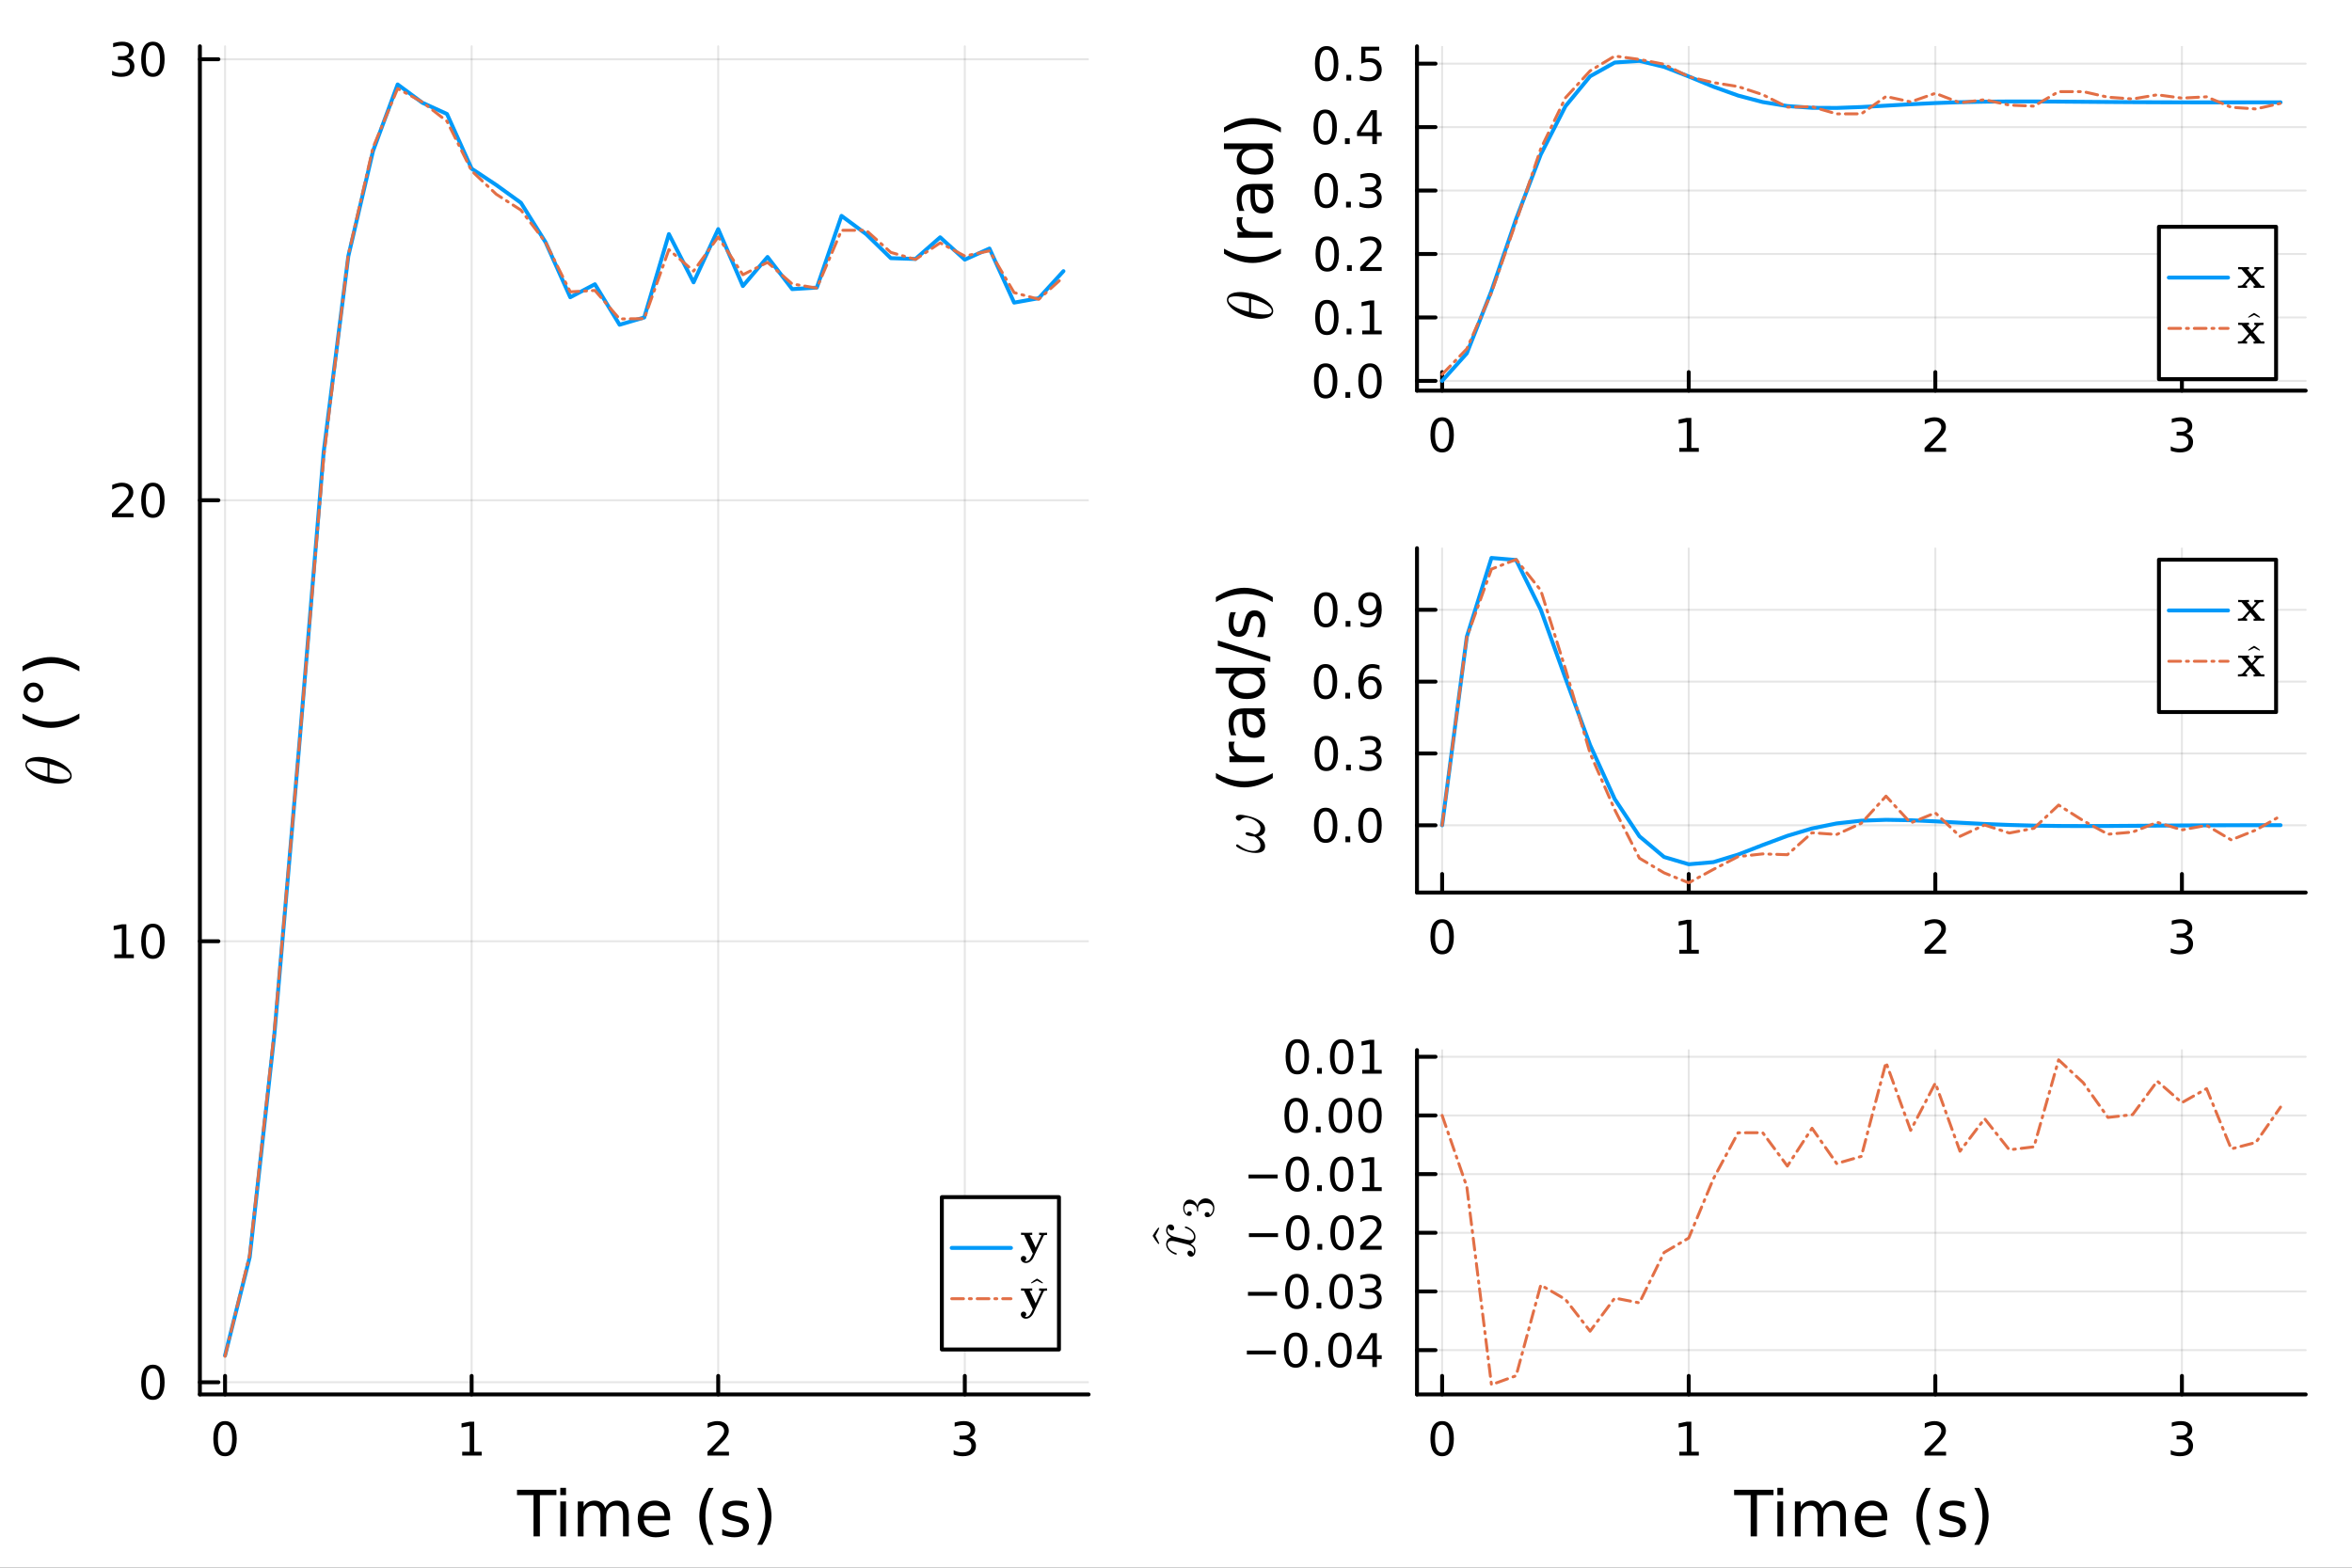 <?xml version="1.0" encoding="utf-8"?>
<svg xmlns="http://www.w3.org/2000/svg" xmlns:xlink="http://www.w3.org/1999/xlink" width="600" height="400" viewBox="0 0 2400 1600">
<rect x="0" y="0" width="2400" height="1600" fill="#333333" stroke="none"/>
<defs>
  <clipPath id="clip310">
    <rect x="0" y="0" width="2400" height="1600"/>
  </clipPath>
</defs>
<path clip-path="url(#clip310)" d="M0 1600 L2400 1600 L2400 0 L0 0  Z" fill="#ffffff" fill-rule="evenodd" fill-opacity="1"/>
<defs>
  <clipPath id="clip311">
    <rect x="480" y="0" width="1681" height="1600"/>
  </clipPath>
</defs>
<path clip-path="url(#clip310)" d="M203.964 1423.18 L1110.81 1423.18 L1110.81 47.244 L203.964 47.244  Z" fill="#ffffff" fill-rule="evenodd" fill-opacity="1"/>
<defs>
  <clipPath id="clip312">
    <rect x="203" y="47" width="908" height="1377"/>
  </clipPath>
</defs>
<polyline clip-path="url(#clip312)" style="stroke:#000000; stroke-linecap:round; stroke-linejoin:round; stroke-width:2; stroke-opacity:0.1; fill:none" points="229.629,1423.18 229.629,47.244 "/>
<polyline clip-path="url(#clip312)" style="stroke:#000000; stroke-linecap:round; stroke-linejoin:round; stroke-width:2; stroke-opacity:0.1; fill:none" points="481.252,1423.18 481.252,47.244 "/>
<polyline clip-path="url(#clip312)" style="stroke:#000000; stroke-linecap:round; stroke-linejoin:round; stroke-width:2; stroke-opacity:0.1; fill:none" points="732.874,1423.18 732.874,47.244 "/>
<polyline clip-path="url(#clip312)" style="stroke:#000000; stroke-linecap:round; stroke-linejoin:round; stroke-width:2; stroke-opacity:0.1; fill:none" points="984.497,1423.18 984.497,47.244 "/>
<polyline clip-path="url(#clip312)" style="stroke:#000000; stroke-linecap:round; stroke-linejoin:round; stroke-width:2; stroke-opacity:0.1; fill:none" points="203.964,1410.74 1110.81,1410.74 "/>
<polyline clip-path="url(#clip312)" style="stroke:#000000; stroke-linecap:round; stroke-linejoin:round; stroke-width:2; stroke-opacity:0.1; fill:none" points="203.964,960.655 1110.81,960.655 "/>
<polyline clip-path="url(#clip312)" style="stroke:#000000; stroke-linecap:round; stroke-linejoin:round; stroke-width:2; stroke-opacity:0.1; fill:none" points="203.964,510.565 1110.81,510.565 "/>
<polyline clip-path="url(#clip312)" style="stroke:#000000; stroke-linecap:round; stroke-linejoin:round; stroke-width:2; stroke-opacity:0.1; fill:none" points="203.964,60.476 1110.81,60.476 "/>
<polyline clip-path="url(#clip310)" style="stroke:#000000; stroke-linecap:round; stroke-linejoin:round; stroke-width:4; stroke-opacity:1; fill:none" points="203.964,1423.18 1110.81,1423.18 "/>
<polyline clip-path="url(#clip310)" style="stroke:#000000; stroke-linecap:round; stroke-linejoin:round; stroke-width:4; stroke-opacity:1; fill:none" points="229.629,1423.18 229.629,1404.28 "/>
<polyline clip-path="url(#clip310)" style="stroke:#000000; stroke-linecap:round; stroke-linejoin:round; stroke-width:4; stroke-opacity:1; fill:none" points="481.252,1423.18 481.252,1404.28 "/>
<polyline clip-path="url(#clip310)" style="stroke:#000000; stroke-linecap:round; stroke-linejoin:round; stroke-width:4; stroke-opacity:1; fill:none" points="732.874,1423.18 732.874,1404.28 "/>
<polyline clip-path="url(#clip310)" style="stroke:#000000; stroke-linecap:round; stroke-linejoin:round; stroke-width:4; stroke-opacity:1; fill:none" points="984.497,1423.18 984.497,1404.28 "/>
<path clip-path="url(#clip310)" d="M229.629 1454.1 Q226.018 1454.1 224.189 1457.66 Q222.384 1461.2 222.384 1468.33 Q222.384 1475.44 224.189 1479.01 Q226.018 1482.55 229.629 1482.55 Q233.263 1482.55 235.069 1479.01 Q236.898 1475.44 236.898 1468.33 Q236.898 1461.2 235.069 1457.66 Q233.263 1454.1 229.629 1454.1 M229.629 1450.39 Q235.439 1450.39 238.495 1455 Q241.573 1459.58 241.573 1468.33 Q241.573 1477.06 238.495 1481.67 Q235.439 1486.25 229.629 1486.25 Q223.819 1486.25 220.74 1481.67 Q217.685 1477.06 217.685 1468.33 Q217.685 1459.58 220.74 1455 Q223.819 1450.39 229.629 1450.39 Z" fill="#000000" fill-rule="nonzero" fill-opacity="1" /><path clip-path="url(#clip310)" d="M471.634 1481.64 L479.273 1481.64 L479.273 1455.28 L470.962 1456.95 L470.962 1452.69 L479.226 1451.02 L483.902 1451.02 L483.902 1481.64 L491.541 1481.64 L491.541 1485.58 L471.634 1485.58 L471.634 1481.64 Z" fill="#000000" fill-rule="nonzero" fill-opacity="1" /><path clip-path="url(#clip310)" d="M727.527 1481.64 L743.847 1481.64 L743.847 1485.58 L721.902 1485.58 L721.902 1481.64 Q724.564 1478.89 729.148 1474.26 Q733.754 1469.61 734.935 1468.27 Q737.18 1465.74 738.06 1464.01 Q738.962 1462.25 738.962 1460.56 Q738.962 1457.8 737.018 1456.07 Q735.097 1454.33 731.995 1454.33 Q729.796 1454.33 727.342 1455.09 Q724.912 1455.86 722.134 1457.41 L722.134 1452.69 Q724.958 1451.55 727.411 1450.97 Q729.865 1450.39 731.902 1450.39 Q737.273 1450.39 740.467 1453.08 Q743.661 1455.77 743.661 1460.26 Q743.661 1462.39 742.851 1464.31 Q742.064 1466.2 739.958 1468.8 Q739.379 1469.47 736.277 1472.69 Q733.175 1475.88 727.527 1481.64 Z" fill="#000000" fill-rule="nonzero" fill-opacity="1" /><path clip-path="url(#clip310)" d="M988.745 1466.95 Q992.101 1467.66 993.976 1469.93 Q995.874 1472.2 995.874 1475.53 Q995.874 1480.65 992.356 1483.45 Q988.837 1486.25 982.356 1486.25 Q980.18 1486.25 977.865 1485.81 Q975.574 1485.39 973.12 1484.54 L973.12 1480.02 Q975.064 1481.16 977.379 1481.74 Q979.694 1482.32 982.217 1482.32 Q986.615 1482.32 988.907 1480.58 Q991.222 1478.84 991.222 1475.53 Q991.222 1472.48 989.069 1470.77 Q986.939 1469.03 983.12 1469.03 L979.092 1469.03 L979.092 1465.19 L983.305 1465.19 Q986.754 1465.19 988.583 1463.82 Q990.411 1462.43 990.411 1459.84 Q990.411 1457.18 988.513 1455.77 Q986.638 1454.33 983.12 1454.33 Q981.199 1454.33 978.999 1454.75 Q976.8 1455.16 974.162 1456.04 L974.162 1451.88 Q976.824 1451.14 979.138 1450.77 Q981.476 1450.39 983.536 1450.39 Q988.861 1450.39 991.962 1452.83 Q995.064 1455.23 995.064 1459.35 Q995.064 1462.22 993.421 1464.21 Q991.777 1466.18 988.745 1466.95 Z" fill="#000000" fill-rule="nonzero" fill-opacity="1" /><path clip-path="url(#clip310)" d="M527.559 1520.52 L567.758 1520.52 L567.758 1525.93 L550.889 1525.93 L550.889 1568.04 L544.428 1568.04 L544.428 1525.93 L527.559 1525.93 L527.559 1520.52 Z" fill="#000000" fill-rule="nonzero" fill-opacity="1" /><path clip-path="url(#clip310)" d="M571.705 1532.4 L577.562 1532.4 L577.562 1568.04 L571.705 1568.04 L571.705 1532.4 M571.705 1518.52 L577.562 1518.52 L577.562 1525.93 L571.705 1525.93 L571.705 1518.52 Z" fill="#000000" fill-rule="nonzero" fill-opacity="1" /><path clip-path="url(#clip310)" d="M617.57 1539.24 Q619.766 1535.29 622.822 1533.41 Q625.877 1531.54 630.015 1531.54 Q635.585 1531.54 638.609 1535.45 Q641.633 1539.33 641.633 1546.53 L641.633 1568.04 L635.744 1568.04 L635.744 1546.72 Q635.744 1541.59 633.93 1539.11 Q632.116 1536.63 628.392 1536.63 Q623.84 1536.63 621.199 1539.65 Q618.557 1542.68 618.557 1547.9 L618.557 1568.04 L612.669 1568.04 L612.669 1546.72 Q612.669 1541.56 610.854 1539.11 Q609.04 1536.63 605.252 1536.63 Q600.765 1536.63 598.123 1539.68 Q595.481 1542.71 595.481 1547.9 L595.481 1568.04 L589.593 1568.04 L589.593 1532.4 L595.481 1532.4 L595.481 1537.93 Q597.486 1534.66 600.287 1533.1 Q603.088 1531.54 606.939 1531.54 Q610.822 1531.54 613.528 1533.51 Q616.265 1535.48 617.57 1539.24 Z" fill="#000000" fill-rule="nonzero" fill-opacity="1" /><path clip-path="url(#clip310)" d="M683.805 1548.76 L683.805 1551.62 L656.878 1551.62 Q657.26 1557.67 660.507 1560.85 Q663.785 1564 669.61 1564 Q672.984 1564 676.135 1563.17 Q679.317 1562.35 682.437 1560.69 L682.437 1566.23 Q679.286 1567.57 675.975 1568.27 Q672.665 1568.97 669.26 1568.97 Q660.73 1568.97 655.733 1564 Q650.767 1559.04 650.767 1550.57 Q650.767 1541.82 655.478 1536.69 Q660.22 1531.54 668.241 1531.54 Q675.434 1531.54 679.604 1536.18 Q683.805 1540.8 683.805 1548.76 M677.949 1547.04 Q677.885 1542.23 675.243 1539.37 Q672.633 1536.5 668.305 1536.5 Q663.403 1536.5 660.443 1539.27 Q657.515 1542.04 657.069 1547.07 L677.949 1547.04 Z" fill="#000000" fill-rule="nonzero" fill-opacity="1" /><path clip-path="url(#clip310)" d="M728.206 1518.58 Q723.941 1525.9 721.872 1533.06 Q719.803 1540.23 719.803 1547.58 Q719.803 1554.93 721.872 1562.16 Q723.973 1569.35 728.206 1576.64 L723.114 1576.64 Q718.339 1569.16 715.952 1561.93 Q713.597 1554.71 713.597 1547.58 Q713.597 1540.48 715.952 1533.29 Q718.307 1526.09 723.114 1518.58 L728.206 1518.58 Z" fill="#000000" fill-rule="nonzero" fill-opacity="1" /><path clip-path="url(#clip310)" d="M762.294 1533.45 L762.294 1538.98 Q759.812 1537.71 757.138 1537.07 Q754.465 1536.44 751.6 1536.44 Q747.24 1536.44 745.043 1537.77 Q742.879 1539.11 742.879 1541.79 Q742.879 1543.82 744.439 1545 Q745.998 1546.15 750.709 1547.2 L752.714 1547.64 Q758.952 1548.98 761.562 1551.43 Q764.204 1553.85 764.204 1558.21 Q764.204 1563.17 760.257 1566.07 Q756.343 1568.97 749.468 1568.97 Q746.603 1568.97 743.484 1568.39 Q740.396 1567.85 736.959 1566.74 L736.959 1560.69 Q740.205 1562.38 743.356 1563.24 Q746.508 1564.07 749.595 1564.07 Q753.733 1564.07 755.961 1562.66 Q758.189 1561.23 758.189 1558.65 Q758.189 1556.27 756.565 1554.99 Q754.974 1553.72 749.531 1552.54 L747.494 1552.07 Q742.052 1550.92 739.633 1548.56 Q737.214 1546.18 737.214 1542.04 Q737.214 1537.01 740.778 1534.27 Q744.343 1531.54 750.9 1531.54 Q754.146 1531.54 757.011 1532.01 Q759.876 1532.49 762.294 1533.45 Z" fill="#000000" fill-rule="nonzero" fill-opacity="1" /><path clip-path="url(#clip310)" d="M772.607 1518.58 L777.699 1518.58 Q782.474 1526.09 784.829 1533.29 Q787.216 1540.48 787.216 1547.58 Q787.216 1554.71 784.829 1561.93 Q782.474 1569.16 777.699 1576.64 L772.607 1576.64 Q776.84 1569.35 778.909 1562.16 Q781.01 1554.93 781.01 1547.58 Q781.01 1540.23 778.909 1533.06 Q776.84 1525.9 772.607 1518.58 Z" fill="#000000" fill-rule="nonzero" fill-opacity="1" /><polyline clip-path="url(#clip310)" style="stroke:#000000; stroke-linecap:round; stroke-linejoin:round; stroke-width:4; stroke-opacity:1; fill:none" points="203.964,1423.18 203.964,47.244 "/>
<polyline clip-path="url(#clip310)" style="stroke:#000000; stroke-linecap:round; stroke-linejoin:round; stroke-width:4; stroke-opacity:1; fill:none" points="203.964,1410.74 222.861,1410.74 "/>
<polyline clip-path="url(#clip310)" style="stroke:#000000; stroke-linecap:round; stroke-linejoin:round; stroke-width:4; stroke-opacity:1; fill:none" points="203.964,960.655 222.861,960.655 "/>
<polyline clip-path="url(#clip310)" style="stroke:#000000; stroke-linecap:round; stroke-linejoin:round; stroke-width:4; stroke-opacity:1; fill:none" points="203.964,510.565 222.861,510.565 "/>
<polyline clip-path="url(#clip310)" style="stroke:#000000; stroke-linecap:round; stroke-linejoin:round; stroke-width:4; stroke-opacity:1; fill:none" points="203.964,60.476 222.861,60.476 "/>
<path clip-path="url(#clip310)" d="M156.019 1396.54 Q152.408 1396.54 150.579 1400.11 Q148.774 1403.65 148.774 1410.78 Q148.774 1417.89 150.579 1421.45 Q152.408 1424.99 156.019 1424.99 Q159.653 1424.99 161.459 1421.45 Q163.288 1417.89 163.288 1410.78 Q163.288 1403.65 161.459 1400.11 Q159.653 1396.54 156.019 1396.54 M156.019 1392.84 Q161.829 1392.84 164.885 1397.45 Q167.964 1402.03 167.964 1410.78 Q167.964 1419.51 164.885 1424.11 Q161.829 1428.7 156.019 1428.7 Q150.209 1428.7 147.13 1424.11 Q144.075 1419.51 144.075 1410.78 Q144.075 1402.03 147.13 1397.45 Q150.209 1392.84 156.019 1392.84 Z" fill="#000000" fill-rule="nonzero" fill-opacity="1" /><path clip-path="url(#clip310)" d="M116.668 973.999 L124.306 973.999 L124.306 947.634 L115.996 949.3 L115.996 945.041 L124.26 943.375 L128.936 943.375 L128.936 973.999 L136.575 973.999 L136.575 977.935 L116.668 977.935 L116.668 973.999 Z" fill="#000000" fill-rule="nonzero" fill-opacity="1" /><path clip-path="url(#clip310)" d="M156.019 946.453 Q152.408 946.453 150.579 950.018 Q148.774 953.56 148.774 960.689 Q148.774 967.796 150.579 971.361 Q152.408 974.902 156.019 974.902 Q159.653 974.902 161.459 971.361 Q163.288 967.796 163.288 960.689 Q163.288 953.56 161.459 950.018 Q159.653 946.453 156.019 946.453 M156.019 942.75 Q161.829 942.75 164.885 947.356 Q167.964 951.939 167.964 960.689 Q167.964 969.416 164.885 974.023 Q161.829 978.606 156.019 978.606 Q150.209 978.606 147.13 974.023 Q144.075 969.416 144.075 960.689 Q144.075 951.939 147.13 947.356 Q150.209 942.75 156.019 942.75 Z" fill="#000000" fill-rule="nonzero" fill-opacity="1" /><path clip-path="url(#clip310)" d="M119.885 523.91 L136.204 523.91 L136.204 527.845 L114.26 527.845 L114.26 523.91 Q116.922 521.155 121.505 516.526 Q126.112 511.873 127.292 510.53 Q129.538 508.007 130.417 506.271 Q131.32 504.512 131.32 502.822 Q131.32 500.068 129.376 498.331 Q127.455 496.595 124.353 496.595 Q122.154 496.595 119.7 497.359 Q117.269 498.123 114.492 499.674 L114.492 494.952 Q117.316 493.818 119.769 493.239 Q122.223 492.66 124.26 492.66 Q129.63 492.66 132.825 495.345 Q136.019 498.031 136.019 502.521 Q136.019 504.651 135.209 506.572 Q134.422 508.47 132.316 511.063 Q131.737 511.734 128.635 514.952 Q125.533 518.146 119.885 523.91 Z" fill="#000000" fill-rule="nonzero" fill-opacity="1" /><path clip-path="url(#clip310)" d="M156.019 496.364 Q152.408 496.364 150.579 499.929 Q148.774 503.47 148.774 510.6 Q148.774 517.706 150.579 521.271 Q152.408 524.813 156.019 524.813 Q159.653 524.813 161.459 521.271 Q163.288 517.706 163.288 510.6 Q163.288 503.47 161.459 499.929 Q159.653 496.364 156.019 496.364 M156.019 492.66 Q161.829 492.66 164.885 497.267 Q167.964 501.85 167.964 510.6 Q167.964 519.327 164.885 523.933 Q161.829 528.517 156.019 528.517 Q150.209 528.517 147.13 523.933 Q144.075 519.327 144.075 510.6 Q144.075 501.85 147.13 497.267 Q150.209 492.66 156.019 492.66 Z" fill="#000000" fill-rule="nonzero" fill-opacity="1" /><path clip-path="url(#clip310)" d="M130.024 59.122 Q133.38 59.839 135.255 62.108 Q137.154 64.376 137.154 67.71 Q137.154 72.825 133.635 75.626 Q130.117 78.427 123.635 78.427 Q121.459 78.427 119.144 77.987 Q116.853 77.571 114.399 76.714 L114.399 72.2 Q116.343 73.335 118.658 73.913 Q120.973 74.492 123.496 74.492 Q127.894 74.492 130.186 72.756 Q132.501 71.02 132.501 67.71 Q132.501 64.654 130.348 62.941 Q128.218 61.205 124.399 61.205 L120.371 61.205 L120.371 57.362 L124.584 57.362 Q128.033 57.362 129.862 55.997 Q131.691 54.608 131.691 52.015 Q131.691 49.353 129.792 47.941 Q127.917 46.506 124.399 46.506 Q122.478 46.506 120.279 46.923 Q118.08 47.339 115.441 48.219 L115.441 44.052 Q118.103 43.312 120.418 42.941 Q122.755 42.571 124.816 42.571 Q130.14 42.571 133.242 45.001 Q136.343 47.409 136.343 51.529 Q136.343 54.4 134.7 56.39 Q133.056 58.358 130.024 59.122 Z" fill="#000000" fill-rule="nonzero" fill-opacity="1" /><path clip-path="url(#clip310)" d="M156.019 46.275 Q152.408 46.275 150.579 49.839 Q148.774 53.381 148.774 60.511 Q148.774 67.617 150.579 71.182 Q152.408 74.724 156.019 74.724 Q159.653 74.724 161.459 71.182 Q163.288 67.617 163.288 60.511 Q163.288 53.381 161.459 49.839 Q159.653 46.275 156.019 46.275 M156.019 42.571 Q161.829 42.571 164.885 47.177 Q167.964 51.761 167.964 60.511 Q167.964 69.237 164.885 73.844 Q161.829 78.427 156.019 78.427 Q150.209 78.427 147.13 73.844 Q144.075 69.237 144.075 60.511 Q144.075 51.761 147.13 47.177 Q150.209 42.571 156.019 42.571 Z" fill="#000000" fill-rule="nonzero" fill-opacity="1" /><path clip-path="url(#clip310)" d="M39.433 772.564 Q44.844 772.564 50.931 774.303 Q56.986 776.01 61.881 778.715 Q66.744 781.42 69.965 784.963 Q73.153 788.505 73.153 791.887 Q73.153 794.045 71.961 795.655 Q70.737 797.233 68.709 798.103 Q66.647 798.972 64.393 799.391 Q62.106 799.81 59.627 799.81 Q55.923 799.81 51.897 799.005 Q47.839 798.199 44.168 796.847 Q40.464 795.494 37.115 793.594 Q33.733 791.694 31.285 789.6 Q28.805 787.475 27.356 785.092 Q25.907 782.708 25.907 780.486 Q25.907 778.876 26.616 777.588 Q27.292 776.267 28.483 775.43 Q29.643 774.593 31.028 774.013 Q32.413 773.401 34.023 773.111 Q35.601 772.821 36.921 772.692 Q38.21 772.564 39.433 772.564 M35.343 776.911 Q33.701 776.911 32.477 777.04 Q31.221 777.169 29.965 777.523 Q28.709 777.878 28.032 778.65 Q27.356 779.391 27.356 780.551 Q27.356 783.932 34.281 787.733 Q36.438 788.956 39.369 790.051 Q42.3 791.146 43.685 791.533 Q45.069 791.919 48.483 792.821 L48.483 779.037 Q39.691 776.911 35.343 776.911 M50.577 779.617 L50.577 793.336 Q58.628 795.462 63.652 795.462 Q68.032 795.462 69.868 794.56 Q71.671 793.626 71.671 791.887 Q71.671 789.89 69.675 788.022 Q67.646 786.154 63.974 784.254 Q59.208 781.742 50.577 779.617 Z" fill="#000000" fill-rule="nonzero" fill-opacity="1" /><path clip-path="url(#clip310)" d="M22.951 728.256 Q30.271 732.521 37.433 734.59 Q44.594 736.658 51.947 736.658 Q59.299 736.658 66.524 734.59 Q73.717 732.489 81.006 728.256 L81.006 733.348 Q73.526 738.123 66.301 740.51 Q59.076 742.865 51.947 742.865 Q44.849 742.865 37.656 740.51 Q30.462 738.154 22.951 733.348 L22.951 728.256 Z" fill="#000000" fill-rule="nonzero" fill-opacity="1" /><path clip-path="url(#clip310)" d="M28.139 706.74 Q28.139 709.286 29.921 711.036 Q31.672 712.787 34.218 712.787 Q36.732 712.787 38.483 711.036 Q40.202 709.286 40.202 706.74 Q40.202 704.193 38.483 702.443 Q36.732 700.692 34.218 700.692 Q31.703 700.692 29.921 702.475 Q28.139 704.225 28.139 706.74 M24.033 706.74 Q24.033 704.703 24.829 702.825 Q25.592 700.947 27.057 699.578 Q28.489 698.114 30.303 697.382 Q32.117 696.65 34.218 696.65 Q38.419 696.65 41.348 699.61 Q44.244 702.538 44.244 706.803 Q44.244 711.1 41.379 713.965 Q38.515 716.829 34.218 716.829 Q29.953 716.829 26.993 713.901 Q24.033 710.973 24.033 706.74 Z" fill="#000000" fill-rule="nonzero" fill-opacity="1" /><path clip-path="url(#clip310)" d="M22.951 685.224 L22.951 680.131 Q30.462 675.357 37.656 673.001 Q44.849 670.614 51.947 670.614 Q59.076 670.614 66.301 673.001 Q73.526 675.357 81.006 680.131 L81.006 685.224 Q73.717 680.99 66.524 678.921 Q59.299 676.821 51.947 676.821 Q44.594 676.821 37.433 678.921 Q30.271 680.99 22.951 685.224 Z" fill="#000000" fill-rule="nonzero" fill-opacity="1" /><polyline clip-path="url(#clip312)" style="stroke:#009af9; stroke-linecap:round; stroke-linejoin:round; stroke-width:4; stroke-opacity:1; fill:none" points="229.629,1383.43 254.791,1283.13 279.954,1055.81 305.116,763.595 330.278,461.403 355.44,261.401 380.603,154.177 405.765,86.186 430.927,104.825 456.089,116.31 481.252,172.131 506.414,188.822 531.576,206.975 556.739,247.323 581.901,303.382 607.063,290.107 632.225,331.438 657.388,324.006 682.55,238.893 707.712,288.158 732.874,233.83 758.037,291.933 783.199,262.263 808.361,295.08 833.524,293.512 858.686,220.308 883.848,238.944 909.01,263.482 934.173,264.293 959.335,242.2 984.497,264.972 1009.66,253.663 1034.82,308.855 1059.98,304.347 1085.15,276.744 "/>
<polyline clip-path="url(#clip312)" style="stroke:#e26f46; stroke-linecap:round; stroke-linejoin:round; stroke-width:3; stroke-opacity:1; fill:none" stroke-dasharray="12, 6, 2, 6" points="229.629,1384.24 254.791,1280.46 279.954,1052.25 305.116,763.905 330.278,467.034 355.44,260.13 380.603,150.68 405.765,90.377 430.927,104.156 456.089,123.748 481.252,174.366 506.414,198.241 531.576,214.437 556.739,247.34 581.901,297.833 607.063,296.438 632.225,325.505 657.388,325.215 682.55,254.754 707.712,276.678 732.874,241.839 758.037,280.39 783.199,267.778 808.361,289.805 833.524,294.02 858.686,235.055 883.848,235.063 909.01,257.605 934.173,264.766 959.335,247.878 984.497,261.325 1009.66,256.035 1034.82,298.641 1059.98,305.445 1085.15,282.738 "/>
<path clip-path="url(#clip310)" d="M961.069 1377.32 L1080.58 1377.32 L1080.58 1221.8 L961.069 1221.8  Z" fill="#ffffff" fill-rule="evenodd" fill-opacity="1"/>
<polyline clip-path="url(#clip310)" style="stroke:#000000; stroke-linecap:round; stroke-linejoin:round; stroke-width:4; stroke-opacity:1; fill:none" points="961.069,1377.32 1080.58,1377.32 1080.58,1221.8 961.069,1221.8 961.069,1377.32 "/>
<polyline clip-path="url(#clip310)" style="stroke:#009af9; stroke-linecap:round; stroke-linejoin:round; stroke-width:4; stroke-opacity:1; fill:none" points="971.145,1273.64 1031.6,1273.64 "/>
<path clip-path="url(#clip310)" d="M1068.45 1260.37 Q1066.97 1260.37 1066.22 1260.51 Q1065.48 1260.63 1065.29 1260.8 Q1065.1 1260.96 1064.89 1261.38 L1054.58 1283.3 Q1053.48 1285.65 1051.42 1287.33 Q1049.38 1289.02 1046.81 1289.02 Q1044.65 1289.02 1043.15 1287.71 Q1041.68 1286.42 1041.68 1284.59 Q1041.68 1283.28 1042.5 1282.53 Q1043.32 1281.81 1044.42 1281.81 Q1045.64 1281.81 1046.41 1282.58 Q1047.21 1283.35 1047.21 1284.55 Q1047.21 1285.32 1046.88 1285.9 Q1046.55 1286.51 1046.25 1286.72 Q1045.96 1286.96 1045.66 1287.1 Q1046.15 1287.29 1046.81 1287.29 Q1047.79 1287.29 1048.63 1286.89 Q1049.5 1286.51 1050.06 1286 Q1050.65 1285.51 1051.23 1284.62 Q1051.82 1283.75 1052.1 1283.19 Q1052.38 1282.65 1052.8 1281.71 L1053.9 1279.42 L1044.93 1260.37 L1041.87 1260.37 L1041.87 1258.13 L1047.35 1258.27 L1053.3 1258.13 L1053.3 1260.37 L1050.7 1260.37 L1056.79 1273.33 L1062.31 1261.52 L1062.55 1260.96 Q1062.55 1260.7 1061.99 1260.56 Q1061.42 1260.4 1060.86 1260.4 L1060.3 1260.37 L1060.3 1258.13 L1064.66 1258.27 Q1066.72 1258.27 1068.45 1258.13 L1068.45 1260.37 Z" fill="#000000" fill-rule="nonzero" fill-opacity="1" /><polyline clip-path="url(#clip310)" style="stroke:#e26f46; stroke-linecap:round; stroke-linejoin:round; stroke-width:3; stroke-opacity:1; fill:none" stroke-dasharray="12, 6, 2, 6" points="971.145,1325.48 1031.6,1325.48 "/>
<path clip-path="url(#clip310)" d="M1064.26 1309.2 L1063.85 1309.87 Q1061.31 1308.77 1058.15 1307.01 Q1054.98 1308.77 1052.44 1309.87 L1052.05 1309.2 Q1054.82 1306.79 1058.15 1304.93 Q1061.51 1306.8 1064.26 1309.2 Z" fill="#000000" fill-rule="nonzero" fill-opacity="1" /><path clip-path="url(#clip310)" d="M1068.45 1317.22 Q1066.97 1317.22 1066.22 1317.36 Q1065.48 1317.48 1065.29 1317.64 Q1065.1 1317.8 1064.89 1318.23 L1054.58 1340.15 Q1053.48 1342.49 1051.42 1344.18 Q1049.38 1345.86 1046.81 1345.86 Q1044.65 1345.86 1043.15 1344.55 Q1041.68 1343.26 1041.68 1341.44 Q1041.68 1340.13 1042.5 1339.38 Q1043.32 1338.65 1044.42 1338.65 Q1045.64 1338.65 1046.41 1339.42 Q1047.21 1340.2 1047.21 1341.39 Q1047.21 1342.16 1046.88 1342.75 Q1046.55 1343.36 1046.25 1343.57 Q1045.96 1343.8 1045.66 1343.94 Q1046.15 1344.13 1046.81 1344.13 Q1047.79 1344.13 1048.63 1343.73 Q1049.5 1343.36 1050.06 1342.84 Q1050.65 1342.35 1051.23 1341.46 Q1051.82 1340.59 1052.1 1340.03 Q1052.38 1339.49 1052.8 1338.56 L1053.9 1336.26 L1044.93 1317.22 L1041.87 1317.22 L1041.87 1314.97 L1047.35 1315.11 L1053.3 1314.97 L1053.3 1317.22 L1050.7 1317.22 L1056.79 1330.17 L1062.31 1318.37 L1062.55 1317.8 Q1062.55 1317.55 1061.99 1317.41 Q1061.42 1317.24 1060.86 1317.24 L1060.3 1317.22 L1060.3 1314.97 L1064.66 1315.11 Q1066.72 1315.11 1068.45 1314.97 L1068.45 1317.22 Z" fill="#000000" fill-rule="nonzero" fill-opacity="1" /><path clip-path="url(#clip310)" d="M1445.91 398.692 L2352.76 398.692 L2352.76 47.244 L1445.91 47.244  Z" fill="#ffffff" fill-rule="evenodd" fill-opacity="1"/>
<defs>
  <clipPath id="clip313">
    <rect x="1445" y="47" width="908" height="352"/>
  </clipPath>
</defs>
<polyline clip-path="url(#clip313)" style="stroke:#000000; stroke-linecap:round; stroke-linejoin:round; stroke-width:2; stroke-opacity:0.1; fill:none" points="1471.57,398.692 1471.57,47.244 "/>
<polyline clip-path="url(#clip313)" style="stroke:#000000; stroke-linecap:round; stroke-linejoin:round; stroke-width:2; stroke-opacity:0.1; fill:none" points="1723.2,398.692 1723.2,47.244 "/>
<polyline clip-path="url(#clip313)" style="stroke:#000000; stroke-linecap:round; stroke-linejoin:round; stroke-width:2; stroke-opacity:0.1; fill:none" points="1974.82,398.692 1974.82,47.244 "/>
<polyline clip-path="url(#clip313)" style="stroke:#000000; stroke-linecap:round; stroke-linejoin:round; stroke-width:2; stroke-opacity:0.1; fill:none" points="2226.44,398.692 2226.44,47.244 "/>
<polyline clip-path="url(#clip313)" style="stroke:#000000; stroke-linecap:round; stroke-linejoin:round; stroke-width:2; stroke-opacity:0.1; fill:none" points="1445.91,388.745 2352.76,388.745 "/>
<polyline clip-path="url(#clip313)" style="stroke:#000000; stroke-linecap:round; stroke-linejoin:round; stroke-width:2; stroke-opacity:0.1; fill:none" points="1445.91,323.989 2352.76,323.989 "/>
<polyline clip-path="url(#clip313)" style="stroke:#000000; stroke-linecap:round; stroke-linejoin:round; stroke-width:2; stroke-opacity:0.1; fill:none" points="1445.91,259.233 2352.76,259.233 "/>
<polyline clip-path="url(#clip313)" style="stroke:#000000; stroke-linecap:round; stroke-linejoin:round; stroke-width:2; stroke-opacity:0.1; fill:none" points="1445.91,194.476 2352.76,194.476 "/>
<polyline clip-path="url(#clip313)" style="stroke:#000000; stroke-linecap:round; stroke-linejoin:round; stroke-width:2; stroke-opacity:0.1; fill:none" points="1445.91,129.72 2352.76,129.72 "/>
<polyline clip-path="url(#clip313)" style="stroke:#000000; stroke-linecap:round; stroke-linejoin:round; stroke-width:2; stroke-opacity:0.1; fill:none" points="1445.91,64.964 2352.76,64.964 "/>
<polyline clip-path="url(#clip310)" style="stroke:#000000; stroke-linecap:round; stroke-linejoin:round; stroke-width:4; stroke-opacity:1; fill:none" points="1445.91,398.692 2352.76,398.692 "/>
<polyline clip-path="url(#clip310)" style="stroke:#000000; stroke-linecap:round; stroke-linejoin:round; stroke-width:4; stroke-opacity:1; fill:none" points="1471.57,398.692 1471.57,379.794 "/>
<polyline clip-path="url(#clip310)" style="stroke:#000000; stroke-linecap:round; stroke-linejoin:round; stroke-width:4; stroke-opacity:1; fill:none" points="1723.2,398.692 1723.2,379.794 "/>
<polyline clip-path="url(#clip310)" style="stroke:#000000; stroke-linecap:round; stroke-linejoin:round; stroke-width:4; stroke-opacity:1; fill:none" points="1974.82,398.692 1974.82,379.794 "/>
<polyline clip-path="url(#clip310)" style="stroke:#000000; stroke-linecap:round; stroke-linejoin:round; stroke-width:4; stroke-opacity:1; fill:none" points="2226.44,398.692 2226.44,379.794 "/>
<path clip-path="url(#clip310)" d="M1471.57 429.611 Q1467.96 429.611 1466.13 433.175 Q1464.33 436.717 1464.33 443.847 Q1464.33 450.953 1466.13 454.518 Q1467.96 458.059 1471.57 458.059 Q1475.21 458.059 1477.01 454.518 Q1478.84 450.953 1478.84 443.847 Q1478.84 436.717 1477.01 433.175 Q1475.21 429.611 1471.57 429.611 M1471.57 425.907 Q1477.38 425.907 1480.44 430.513 Q1483.52 435.097 1483.52 443.847 Q1483.52 452.573 1480.44 457.18 Q1477.38 461.763 1471.57 461.763 Q1465.76 461.763 1462.68 457.18 Q1459.63 452.573 1459.63 443.847 Q1459.63 435.097 1462.68 430.513 Q1465.76 425.907 1471.57 425.907 Z" fill="#000000" fill-rule="nonzero" fill-opacity="1" /><path clip-path="url(#clip310)" d="M1713.58 457.157 L1721.22 457.157 L1721.22 430.791 L1712.91 432.458 L1712.91 428.199 L1721.17 426.532 L1725.85 426.532 L1725.85 457.157 L1733.49 457.157 L1733.49 461.092 L1713.58 461.092 L1713.58 457.157 Z" fill="#000000" fill-rule="nonzero" fill-opacity="1" /><path clip-path="url(#clip310)" d="M1969.47 457.157 L1985.79 457.157 L1985.79 461.092 L1963.85 461.092 L1963.85 457.157 Q1966.51 454.402 1971.09 449.772 Q1975.7 445.12 1976.88 443.777 Q1979.12 441.254 1980 439.518 Q1980.91 437.759 1980.91 436.069 Q1980.91 433.314 1978.96 431.578 Q1977.04 429.842 1973.94 429.842 Q1971.74 429.842 1969.29 430.606 Q1966.86 431.37 1964.08 432.921 L1964.08 428.199 Q1966.9 427.064 1969.36 426.486 Q1971.81 425.907 1973.85 425.907 Q1979.22 425.907 1982.41 428.592 Q1985.61 431.277 1985.61 435.768 Q1985.61 437.898 1984.8 439.819 Q1984.01 441.717 1981.9 444.31 Q1981.32 444.981 1978.22 448.198 Q1975.12 451.393 1969.47 457.157 Z" fill="#000000" fill-rule="nonzero" fill-opacity="1" /><path clip-path="url(#clip310)" d="M2230.69 442.458 Q2234.05 443.175 2235.92 445.444 Q2237.82 447.712 2237.82 451.046 Q2237.82 456.161 2234.3 458.962 Q2230.78 461.763 2224.3 461.763 Q2222.12 461.763 2219.81 461.323 Q2217.52 460.907 2215.06 460.05 L2215.06 455.536 Q2217.01 456.671 2219.32 457.249 Q2221.64 457.828 2224.16 457.828 Q2228.56 457.828 2230.85 456.092 Q2233.17 454.356 2233.17 451.046 Q2233.17 447.99 2231.01 446.277 Q2228.88 444.541 2225.06 444.541 L2221.04 444.541 L2221.04 440.698 L2225.25 440.698 Q2228.7 440.698 2230.53 439.333 Q2232.36 437.944 2232.36 435.351 Q2232.36 432.689 2230.46 431.277 Q2228.58 429.842 2225.06 429.842 Q2223.14 429.842 2220.94 430.259 Q2218.74 430.675 2216.11 431.555 L2216.11 427.388 Q2218.77 426.648 2221.08 426.277 Q2223.42 425.907 2225.48 425.907 Q2230.8 425.907 2233.91 428.337 Q2237.01 430.745 2237.01 434.865 Q2237.01 437.736 2235.36 439.726 Q2233.72 441.694 2230.69 442.458 Z" fill="#000000" fill-rule="nonzero" fill-opacity="1" /><polyline clip-path="url(#clip310)" style="stroke:#000000; stroke-linecap:round; stroke-linejoin:round; stroke-width:4; stroke-opacity:1; fill:none" points="1445.91,398.692 1445.91,47.244 "/>
<polyline clip-path="url(#clip310)" style="stroke:#000000; stroke-linecap:round; stroke-linejoin:round; stroke-width:4; stroke-opacity:1; fill:none" points="1445.91,388.745 1464.81,388.745 "/>
<polyline clip-path="url(#clip310)" style="stroke:#000000; stroke-linecap:round; stroke-linejoin:round; stroke-width:4; stroke-opacity:1; fill:none" points="1445.91,323.989 1464.81,323.989 "/>
<polyline clip-path="url(#clip310)" style="stroke:#000000; stroke-linecap:round; stroke-linejoin:round; stroke-width:4; stroke-opacity:1; fill:none" points="1445.91,259.233 1464.81,259.233 "/>
<polyline clip-path="url(#clip310)" style="stroke:#000000; stroke-linecap:round; stroke-linejoin:round; stroke-width:4; stroke-opacity:1; fill:none" points="1445.91,194.476 1464.81,194.476 "/>
<polyline clip-path="url(#clip310)" style="stroke:#000000; stroke-linecap:round; stroke-linejoin:round; stroke-width:4; stroke-opacity:1; fill:none" points="1445.91,129.72 1464.81,129.72 "/>
<polyline clip-path="url(#clip310)" style="stroke:#000000; stroke-linecap:round; stroke-linejoin:round; stroke-width:4; stroke-opacity:1; fill:none" points="1445.91,64.964 1464.81,64.964 "/>
<path clip-path="url(#clip310)" d="M1352.73 374.544 Q1349.12 374.544 1347.29 378.109 Q1345.49 381.65 1345.49 388.78 Q1345.49 395.886 1347.29 399.451 Q1349.12 402.993 1352.73 402.993 Q1356.37 402.993 1358.17 399.451 Q1360 395.886 1360 388.78 Q1360 381.65 1358.17 378.109 Q1356.37 374.544 1352.73 374.544 M1352.73 370.84 Q1358.54 370.84 1361.6 375.447 Q1364.68 380.03 1364.68 388.78 Q1364.68 397.507 1361.6 402.113 Q1358.54 406.697 1352.73 406.697 Q1346.92 406.697 1343.84 402.113 Q1340.79 397.507 1340.79 388.78 Q1340.79 380.03 1343.84 375.447 Q1346.92 370.84 1352.73 370.84 Z" fill="#000000" fill-rule="nonzero" fill-opacity="1" /><path clip-path="url(#clip310)" d="M1372.89 400.146 L1377.78 400.146 L1377.78 406.025 L1372.89 406.025 L1372.89 400.146 Z" fill="#000000" fill-rule="nonzero" fill-opacity="1" /><path clip-path="url(#clip310)" d="M1397.96 374.544 Q1394.35 374.544 1392.52 378.109 Q1390.72 381.65 1390.72 388.78 Q1390.72 395.886 1392.52 399.451 Q1394.35 402.993 1397.96 402.993 Q1401.6 402.993 1403.4 399.451 Q1405.23 395.886 1405.23 388.78 Q1405.23 381.65 1403.4 378.109 Q1401.6 374.544 1397.96 374.544 M1397.96 370.84 Q1403.77 370.84 1406.83 375.447 Q1409.91 380.03 1409.91 388.78 Q1409.91 397.507 1406.83 402.113 Q1403.77 406.697 1397.96 406.697 Q1392.15 406.697 1389.07 402.113 Q1386.02 397.507 1386.02 388.78 Q1386.02 380.03 1389.07 375.447 Q1392.15 370.84 1397.96 370.84 Z" fill="#000000" fill-rule="nonzero" fill-opacity="1" /><path clip-path="url(#clip310)" d="M1353.96 309.788 Q1350.35 309.788 1348.52 313.352 Q1346.71 316.894 1346.71 324.024 Q1346.71 331.13 1348.52 334.695 Q1350.35 338.237 1353.96 338.237 Q1357.59 338.237 1359.4 334.695 Q1361.23 331.13 1361.23 324.024 Q1361.23 316.894 1359.4 313.352 Q1357.59 309.788 1353.96 309.788 M1353.96 306.084 Q1359.77 306.084 1362.82 310.69 Q1365.9 315.274 1365.9 324.024 Q1365.9 332.75 1362.82 337.357 Q1359.77 341.94 1353.96 341.94 Q1348.15 341.94 1345.07 337.357 Q1342.01 332.75 1342.01 324.024 Q1342.01 315.274 1345.07 310.69 Q1348.15 306.084 1353.96 306.084 Z" fill="#000000" fill-rule="nonzero" fill-opacity="1" /><path clip-path="url(#clip310)" d="M1374.12 335.389 L1379.01 335.389 L1379.01 341.269 L1374.12 341.269 L1374.12 335.389 Z" fill="#000000" fill-rule="nonzero" fill-opacity="1" /><path clip-path="url(#clip310)" d="M1390 337.334 L1397.64 337.334 L1397.64 310.968 L1389.33 312.635 L1389.33 308.376 L1397.59 306.709 L1402.27 306.709 L1402.27 337.334 L1409.91 337.334 L1409.91 341.269 L1390 341.269 L1390 337.334 Z" fill="#000000" fill-rule="nonzero" fill-opacity="1" /><path clip-path="url(#clip310)" d="M1354.33 245.031 Q1350.72 245.031 1348.89 248.596 Q1347.08 252.138 1347.08 259.267 Q1347.08 266.374 1348.89 269.939 Q1350.72 273.48 1354.33 273.48 Q1357.96 273.48 1359.77 269.939 Q1361.6 266.374 1361.6 259.267 Q1361.6 252.138 1359.77 248.596 Q1357.96 245.031 1354.33 245.031 M1354.33 241.328 Q1360.14 241.328 1363.2 245.934 Q1366.27 250.517 1366.27 259.267 Q1366.27 267.994 1363.2 272.601 Q1360.14 277.184 1354.33 277.184 Q1348.52 277.184 1345.44 272.601 Q1342.39 267.994 1342.39 259.267 Q1342.39 250.517 1345.44 245.934 Q1348.52 241.328 1354.33 241.328 Z" fill="#000000" fill-rule="nonzero" fill-opacity="1" /><path clip-path="url(#clip310)" d="M1374.49 270.633 L1379.38 270.633 L1379.38 276.513 L1374.49 276.513 L1374.49 270.633 Z" fill="#000000" fill-rule="nonzero" fill-opacity="1" /><path clip-path="url(#clip310)" d="M1393.59 272.578 L1409.91 272.578 L1409.91 276.513 L1387.96 276.513 L1387.96 272.578 Q1390.63 269.823 1395.21 265.193 Q1399.82 260.541 1401 259.198 Q1403.24 256.675 1404.12 254.939 Q1405.02 253.179 1405.02 251.49 Q1405.02 248.735 1403.08 246.999 Q1401.16 245.263 1398.06 245.263 Q1395.86 245.263 1393.4 246.027 Q1390.97 246.791 1388.19 248.342 L1388.19 243.619 Q1391.02 242.485 1393.47 241.906 Q1395.93 241.328 1397.96 241.328 Q1403.33 241.328 1406.53 244.013 Q1409.72 246.698 1409.72 251.189 Q1409.72 253.318 1408.91 255.24 Q1408.13 257.138 1406.02 259.73 Q1405.44 260.402 1402.34 263.619 Q1399.24 266.814 1393.59 272.578 Z" fill="#000000" fill-rule="nonzero" fill-opacity="1" /><path clip-path="url(#clip310)" d="M1353.38 180.275 Q1349.77 180.275 1347.94 183.84 Q1346.13 187.382 1346.13 194.511 Q1346.13 201.618 1347.94 205.182 Q1349.77 208.724 1353.38 208.724 Q1357.01 208.724 1358.82 205.182 Q1360.65 201.618 1360.65 194.511 Q1360.65 187.382 1358.82 183.84 Q1357.01 180.275 1353.38 180.275 M1353.38 176.571 Q1359.19 176.571 1362.25 181.178 Q1365.32 185.761 1365.32 194.511 Q1365.32 203.238 1362.25 207.844 Q1359.19 212.428 1353.38 212.428 Q1347.57 212.428 1344.49 207.844 Q1341.44 203.238 1341.44 194.511 Q1341.44 185.761 1344.49 181.178 Q1347.57 176.571 1353.38 176.571 Z" fill="#000000" fill-rule="nonzero" fill-opacity="1" /><path clip-path="url(#clip310)" d="M1373.54 205.877 L1378.43 205.877 L1378.43 211.756 L1373.54 211.756 L1373.54 205.877 Z" fill="#000000" fill-rule="nonzero" fill-opacity="1" /><path clip-path="url(#clip310)" d="M1402.78 193.122 Q1406.13 193.84 1408.01 196.108 Q1409.91 198.377 1409.91 201.71 Q1409.91 206.826 1406.39 209.627 Q1402.87 212.428 1396.39 212.428 Q1394.21 212.428 1391.9 211.988 Q1389.61 211.571 1387.15 210.715 L1387.15 206.201 Q1389.1 207.335 1391.41 207.914 Q1393.73 208.493 1396.25 208.493 Q1400.65 208.493 1402.94 206.756 Q1405.26 205.02 1405.26 201.71 Q1405.26 198.655 1403.1 196.942 Q1400.97 195.206 1397.15 195.206 L1393.13 195.206 L1393.13 191.363 L1397.34 191.363 Q1400.79 191.363 1402.62 189.997 Q1404.44 188.608 1404.44 186.016 Q1404.44 183.354 1402.55 181.942 Q1400.67 180.507 1397.15 180.507 Q1395.23 180.507 1393.03 180.923 Q1390.83 181.34 1388.19 182.22 L1388.19 178.053 Q1390.86 177.312 1393.17 176.942 Q1395.51 176.571 1397.57 176.571 Q1402.89 176.571 1406 179.002 Q1409.1 181.409 1409.1 185.53 Q1409.1 188.4 1407.45 190.391 Q1405.81 192.358 1402.78 193.122 Z" fill="#000000" fill-rule="nonzero" fill-opacity="1" /><path clip-path="url(#clip310)" d="M1352.25 115.519 Q1348.63 115.519 1346.81 119.084 Q1345 122.625 1345 129.755 Q1345 136.861 1346.81 140.426 Q1348.63 143.968 1352.25 143.968 Q1355.88 143.968 1357.69 140.426 Q1359.51 136.861 1359.51 129.755 Q1359.51 122.625 1357.69 119.084 Q1355.88 115.519 1352.25 115.519 M1352.25 111.815 Q1358.06 111.815 1361.11 116.422 Q1364.19 121.005 1364.19 129.755 Q1364.19 138.482 1361.11 143.088 Q1358.06 147.671 1352.25 147.671 Q1346.44 147.671 1343.36 143.088 Q1340.3 138.482 1340.3 129.755 Q1340.3 121.005 1343.36 116.422 Q1346.44 111.815 1352.25 111.815 Z" fill="#000000" fill-rule="nonzero" fill-opacity="1" /><path clip-path="url(#clip310)" d="M1372.41 141.121 L1377.29 141.121 L1377.29 147 L1372.41 147 L1372.41 141.121 Z" fill="#000000" fill-rule="nonzero" fill-opacity="1" /><path clip-path="url(#clip310)" d="M1400.32 116.514 L1388.52 134.963 L1400.32 134.963 L1400.32 116.514 M1399.1 112.44 L1404.98 112.44 L1404.98 134.963 L1409.91 134.963 L1409.91 138.852 L1404.98 138.852 L1404.98 147 L1400.32 147 L1400.32 138.852 L1384.72 138.852 L1384.72 134.338 L1399.1 112.44 Z" fill="#000000" fill-rule="nonzero" fill-opacity="1" /><path clip-path="url(#clip310)" d="M1353.73 50.763 Q1350.12 50.763 1348.29 54.327 Q1346.48 57.869 1346.48 64.999 Q1346.48 72.105 1348.29 75.67 Q1350.12 79.212 1353.73 79.212 Q1357.36 79.212 1359.17 75.67 Q1361 72.105 1361 64.999 Q1361 57.869 1359.17 54.327 Q1357.36 50.763 1353.73 50.763 M1353.73 47.059 Q1359.54 47.059 1362.59 51.665 Q1365.67 56.249 1365.67 64.999 Q1365.67 73.725 1362.59 78.332 Q1359.54 82.915 1353.73 82.915 Q1347.92 82.915 1344.84 78.332 Q1341.78 73.725 1341.78 64.999 Q1341.78 56.249 1344.84 51.665 Q1347.92 47.059 1353.73 47.059 Z" fill="#000000" fill-rule="nonzero" fill-opacity="1" /><path clip-path="url(#clip310)" d="M1373.89 76.364 L1378.77 76.364 L1378.77 82.244 L1373.89 82.244 L1373.89 76.364 Z" fill="#000000" fill-rule="nonzero" fill-opacity="1" /><path clip-path="url(#clip310)" d="M1389.01 47.684 L1407.36 47.684 L1407.36 51.619 L1393.29 51.619 L1393.29 60.091 Q1394.31 59.744 1395.32 59.582 Q1396.34 59.397 1397.36 59.397 Q1403.15 59.397 1406.53 62.568 Q1409.91 65.739 1409.91 71.156 Q1409.91 76.735 1406.44 79.837 Q1402.96 82.915 1396.64 82.915 Q1394.47 82.915 1392.2 82.545 Q1389.95 82.174 1387.55 81.434 L1387.55 76.735 Q1389.63 77.869 1391.85 78.424 Q1394.07 78.98 1396.55 78.98 Q1400.56 78.98 1402.89 76.874 Q1405.23 74.767 1405.23 71.156 Q1405.23 67.545 1402.89 65.438 Q1400.56 63.332 1396.55 63.332 Q1394.68 63.332 1392.8 63.749 Q1390.95 64.165 1389.01 65.045 L1389.01 47.684 Z" fill="#000000" fill-rule="nonzero" fill-opacity="1" /><path clip-path="url(#clip310)" d="M1265.47 298.084 Q1270.89 298.084 1276.97 299.823 Q1283.03 301.53 1287.92 304.235 Q1292.79 306.941 1296.01 310.483 Q1299.19 314.026 1299.19 317.408 Q1299.19 319.565 1298 321.176 Q1296.78 322.754 1294.75 323.623 Q1292.69 324.493 1290.43 324.912 Q1288.15 325.33 1285.67 325.33 Q1281.96 325.33 1277.94 324.525 Q1273.88 323.72 1270.21 322.367 Q1266.51 321.015 1263.16 319.115 Q1259.77 317.214 1257.33 315.121 Q1254.85 312.995 1253.4 310.612 Q1251.95 308.229 1251.95 306.007 Q1251.95 304.396 1252.66 303.108 Q1253.33 301.788 1254.52 300.95 Q1255.68 300.113 1257.07 299.533 Q1258.45 298.921 1260.06 298.632 Q1261.64 298.342 1262.96 298.213 Q1264.25 298.084 1265.47 298.084 M1261.38 302.432 Q1259.74 302.432 1258.52 302.561 Q1257.26 302.69 1256.01 303.044 Q1254.75 303.398 1254.07 304.171 Q1253.4 304.912 1253.4 306.071 Q1253.4 309.453 1260.32 313.253 Q1262.48 314.477 1265.41 315.572 Q1268.34 316.667 1269.73 317.053 Q1271.11 317.44 1274.52 318.342 L1274.52 304.558 Q1265.73 302.432 1261.38 302.432 M1276.62 305.137 L1276.62 318.857 Q1284.67 320.983 1289.69 320.983 Q1294.07 320.983 1295.91 320.081 Q1297.71 319.147 1297.71 317.408 Q1297.71 315.411 1295.72 313.543 Q1293.69 311.675 1290.02 309.775 Q1285.25 307.263 1276.62 305.137 Z" fill="#000000" fill-rule="nonzero" fill-opacity="1" /><path clip-path="url(#clip310)" d="M1248.99 253.776 Q1256.31 258.041 1263.47 260.11 Q1270.64 262.179 1277.99 262.179 Q1285.34 262.179 1292.57 260.11 Q1299.76 258.009 1307.05 253.776 L1307.05 258.869 Q1299.57 263.643 1292.34 266.03 Q1285.12 268.386 1277.99 268.386 Q1270.89 268.386 1263.7 266.03 Q1256.5 263.675 1248.99 258.869 L1248.99 253.776 Z" fill="#000000" fill-rule="nonzero" fill-opacity="1" /><path clip-path="url(#clip310)" d="M1268.28 221.757 Q1267.71 222.743 1267.45 223.921 Q1267.17 225.067 1267.17 226.467 Q1267.17 231.433 1270.41 234.106 Q1273.63 236.748 1279.67 236.748 L1298.45 236.748 L1298.45 242.636 L1262.81 242.636 L1262.81 236.748 L1268.34 236.748 Q1265.1 234.902 1263.54 231.942 Q1261.95 228.982 1261.95 224.749 Q1261.95 224.144 1262.04 223.412 Q1262.11 222.68 1262.26 221.789 L1268.28 221.757 Z" fill="#000000" fill-rule="nonzero" fill-opacity="1" /><path clip-path="url(#clip310)" d="M1280.53 199.413 Q1280.53 206.511 1282.16 209.248 Q1283.78 211.985 1287.7 211.985 Q1290.81 211.985 1292.66 209.948 Q1294.48 207.879 1294.48 204.347 Q1294.48 199.477 1291.04 196.549 Q1287.57 193.588 1281.84 193.588 L1280.53 193.588 L1280.53 199.413 M1278.12 187.732 L1298.45 187.732 L1298.45 193.588 L1293.04 193.588 Q1296.29 195.594 1297.85 198.586 Q1299.38 201.577 1299.38 205.906 Q1299.38 211.381 1296.32 214.627 Q1293.23 217.842 1288.08 217.842 Q1282.06 217.842 1279.01 213.831 Q1275.95 209.789 1275.95 201.8 L1275.95 193.588 L1275.38 193.588 Q1271.34 193.588 1269.14 196.262 Q1266.91 198.904 1266.91 203.71 Q1266.91 206.766 1267.64 209.662 Q1268.38 212.558 1269.84 215.232 L1264.43 215.232 Q1263.19 212.017 1262.58 208.993 Q1261.95 205.97 1261.95 203.105 Q1261.95 195.371 1265.96 191.551 Q1269.97 187.732 1278.12 187.732 Z" fill="#000000" fill-rule="nonzero" fill-opacity="1" /><path clip-path="url(#clip310)" d="M1268.22 152.211 L1248.93 152.211 L1248.93 146.355 L1298.45 146.355 L1298.45 152.211 L1293.11 152.211 Q1296.29 154.057 1297.85 156.89 Q1299.38 159.691 1299.38 163.638 Q1299.38 170.099 1294.22 174.173 Q1289.06 178.215 1280.66 178.215 Q1272.26 178.215 1267.1 174.173 Q1261.95 170.099 1261.95 163.638 Q1261.95 159.691 1263.51 156.89 Q1265.03 154.057 1268.22 152.211 M1280.66 172.168 Q1287.12 172.168 1290.81 169.526 Q1294.48 166.853 1294.48 162.206 Q1294.48 157.559 1290.81 154.885 Q1287.12 152.211 1280.66 152.211 Q1274.2 152.211 1270.54 154.885 Q1266.85 157.559 1266.85 162.206 Q1266.85 166.853 1270.54 169.526 Q1274.2 172.168 1280.66 172.168 Z" fill="#000000" fill-rule="nonzero" fill-opacity="1" /><path clip-path="url(#clip310)" d="M1248.99 135.215 L1248.99 130.122 Q1256.5 125.348 1263.7 122.993 Q1270.89 120.606 1277.99 120.606 Q1285.12 120.606 1292.34 122.993 Q1299.57 125.348 1307.05 130.122 L1307.05 135.215 Q1299.76 130.982 1292.57 128.913 Q1285.34 126.812 1277.99 126.812 Q1270.64 126.812 1263.47 128.913 Q1256.31 130.982 1248.99 135.215 Z" fill="#000000" fill-rule="nonzero" fill-opacity="1" /><polyline clip-path="url(#clip313)" style="stroke:#009af9; stroke-linecap:round; stroke-linejoin:round; stroke-width:4; stroke-opacity:1; fill:none" points="1471.57,388.745 1496.74,360.625 1521.9,296.835 1547.06,223.379 1572.22,157.642 1597.38,108.437 1622.55,77.869 1647.71,63.817 1672.87,62.139 1698.03,68.247 1723.2,78.061 1748.36,88.481 1773.52,97.509 1798.68,104.159 1823.85,108.229 1849.01,110.035 1874.17,110.158 1899.33,109.238 1924.49,107.844 1949.66,106.402 1974.82,105.178 1999.98,104.296 2025.14,103.774 2050.31,103.559 2075.47,103.567 2100.63,103.709 2125.79,103.908 2150.95,104.108 2176.12,104.274 2201.28,104.391 2226.44,104.458 2251.6,104.483 2276.77,104.479 2301.93,104.457 2327.09,104.429 "/>
<polyline clip-path="url(#clip313)" style="stroke:#e26f46; stroke-linecap:round; stroke-linejoin:round; stroke-width:3; stroke-opacity:1; fill:none" stroke-dasharray="12, 6, 2, 6" points="1471.57,382.089 1496.74,356.031 1521.9,298.725 1547.06,226.319 1572.22,151.772 1597.38,99.817 1622.55,72.333 1647.71,57.191 1672.87,60.651 1698.03,65.57 1723.2,78.281 1748.36,84.276 1773.52,88.343 1798.68,96.605 1823.85,109.285 1849.01,108.934 1874.17,116.233 1899.33,116.16 1924.49,98.467 1949.66,103.972 1974.82,95.224 1999.98,104.904 2025.14,101.737 2050.31,107.269 2075.47,108.327 2100.63,93.52 2125.79,93.522 2150.95,99.183 2176.12,100.981 2201.28,96.74 2226.44,100.117 2251.6,98.789 2276.77,109.487 2301.93,111.196 2327.09,105.494 "/>
<path clip-path="url(#clip310)" d="M2203.01 386.977 L2322.53 386.977 L2322.53 231.457 L2203.01 231.457  Z" fill="#ffffff" fill-rule="evenodd" fill-opacity="1"/>
<polyline clip-path="url(#clip310)" style="stroke:#000000; stroke-linecap:round; stroke-linejoin:round; stroke-width:4; stroke-opacity:1; fill:none" points="2203.01,386.977 2322.53,386.977 2322.53,231.457 2203.01,231.457 2203.01,386.977 "/>
<polyline clip-path="url(#clip310)" style="stroke:#009af9; stroke-linecap:round; stroke-linejoin:round; stroke-width:4; stroke-opacity:1; fill:none" points="2213.09,283.297 2273.55,283.297 "/>
<path clip-path="url(#clip310)" d="M2310.63 293.836 L2305.36 293.695 L2299.6 293.836 L2299.6 291.587 L2301.47 291.587 L2296.2 285.357 L2291.54 290.58 L2291.21 291.049 Q2291.21 291.26 2291.75 291.423 Q2292.31 291.587 2292.97 291.587 L2292.97 293.836 L2288.03 293.695 L2283.62 293.836 L2283.62 291.587 Q2285.1 291.587 2285.78 291.564 Q2286.48 291.517 2287.28 291.306 Q2288.07 291.096 2288.47 290.674 L2294.75 283.624 L2287.28 274.794 L2283.86 274.794 L2283.86 272.545 L2289.15 272.686 L2294.94 272.545 L2294.94 274.794 L2293.01 274.794 L2297.72 280.298 L2301.75 275.801 Q2301.77 275.777 2302.15 275.215 Q2301.4 274.794 2300.32 274.794 L2300.32 272.545 L2305.26 272.686 L2309.67 272.545 L2309.67 274.794 Q2307.75 274.794 2306.74 274.934 Q2305.76 275.051 2305.45 275.215 Q2305.17 275.379 2304.77 275.801 L2299.17 282.031 L2307.23 291.587 L2310.63 291.587 L2310.63 293.836 Z" fill="#000000" fill-rule="nonzero" fill-opacity="1" /><polyline clip-path="url(#clip310)" style="stroke:#e26f46; stroke-linecap:round; stroke-linejoin:round; stroke-width:3; stroke-opacity:1; fill:none" stroke-dasharray="12, 6, 2, 6" points="2213.09,335.137 2273.55,335.137 "/>
<path clip-path="url(#clip310)" d="M2306.21 323.615 L2305.8 324.287 Q2303.26 323.189 2300.09 321.434 Q2296.93 323.189 2294.39 324.287 L2293.99 323.615 Q2296.76 321.205 2300.09 319.352 Q2303.45 321.221 2306.21 323.615 Z" fill="#000000" fill-rule="nonzero" fill-opacity="1" /><path clip-path="url(#clip310)" d="M2310.63 350.681 L2305.36 350.54 L2299.6 350.681 L2299.6 348.432 L2301.47 348.432 L2296.2 342.202 L2291.54 347.425 L2291.21 347.893 Q2291.21 348.104 2291.75 348.268 Q2292.31 348.432 2292.97 348.432 L2292.97 350.681 L2288.03 350.54 L2283.62 350.681 L2283.62 348.432 Q2285.1 348.432 2285.78 348.409 Q2286.48 348.362 2287.28 348.151 Q2288.07 347.94 2288.47 347.519 L2294.75 340.468 L2287.28 331.638 L2283.86 331.638 L2283.86 329.39 L2289.15 329.53 L2294.94 329.39 L2294.94 331.638 L2293.01 331.638 L2297.72 337.142 L2301.75 332.645 Q2301.77 332.622 2302.15 332.06 Q2301.4 331.638 2300.32 331.638 L2300.32 329.39 L2305.26 329.53 L2309.67 329.39 L2309.67 331.638 Q2307.75 331.638 2306.74 331.779 Q2305.76 331.896 2305.45 332.06 Q2305.17 332.224 2304.77 332.645 L2299.17 338.876 L2307.23 348.432 L2310.63 348.432 L2310.63 350.681 Z" fill="#000000" fill-rule="nonzero" fill-opacity="1" /><path clip-path="url(#clip310)" d="M1445.91 910.936 L2352.76 910.936 L2352.76 559.488 L1445.91 559.488  Z" fill="#ffffff" fill-rule="evenodd" fill-opacity="1"/>
<defs>
  <clipPath id="clip314">
    <rect x="1445" y="559" width="908" height="352"/>
  </clipPath>
</defs>
<polyline clip-path="url(#clip314)" style="stroke:#000000; stroke-linecap:round; stroke-linejoin:round; stroke-width:2; stroke-opacity:0.1; fill:none" points="1471.57,910.936 1471.57,559.488 "/>
<polyline clip-path="url(#clip314)" style="stroke:#000000; stroke-linecap:round; stroke-linejoin:round; stroke-width:2; stroke-opacity:0.1; fill:none" points="1723.2,910.936 1723.2,559.488 "/>
<polyline clip-path="url(#clip314)" style="stroke:#000000; stroke-linecap:round; stroke-linejoin:round; stroke-width:2; stroke-opacity:0.1; fill:none" points="1974.82,910.936 1974.82,559.488 "/>
<polyline clip-path="url(#clip314)" style="stroke:#000000; stroke-linecap:round; stroke-linejoin:round; stroke-width:2; stroke-opacity:0.1; fill:none" points="2226.44,910.936 2226.44,559.488 "/>
<polyline clip-path="url(#clip314)" style="stroke:#000000; stroke-linecap:round; stroke-linejoin:round; stroke-width:2; stroke-opacity:0.1; fill:none" points="1445.91,842.294 2352.76,842.294 "/>
<polyline clip-path="url(#clip314)" style="stroke:#000000; stroke-linecap:round; stroke-linejoin:round; stroke-width:2; stroke-opacity:0.1; fill:none" points="1445.91,768.985 2352.76,768.985 "/>
<polyline clip-path="url(#clip314)" style="stroke:#000000; stroke-linecap:round; stroke-linejoin:round; stroke-width:2; stroke-opacity:0.1; fill:none" points="1445.91,695.676 2352.76,695.676 "/>
<polyline clip-path="url(#clip314)" style="stroke:#000000; stroke-linecap:round; stroke-linejoin:round; stroke-width:2; stroke-opacity:0.1; fill:none" points="1445.91,622.368 2352.76,622.368 "/>
<polyline clip-path="url(#clip310)" style="stroke:#000000; stroke-linecap:round; stroke-linejoin:round; stroke-width:4; stroke-opacity:1; fill:none" points="1445.91,910.936 2352.76,910.936 "/>
<polyline clip-path="url(#clip310)" style="stroke:#000000; stroke-linecap:round; stroke-linejoin:round; stroke-width:4; stroke-opacity:1; fill:none" points="1471.57,910.936 1471.57,892.038 "/>
<polyline clip-path="url(#clip310)" style="stroke:#000000; stroke-linecap:round; stroke-linejoin:round; stroke-width:4; stroke-opacity:1; fill:none" points="1723.2,910.936 1723.2,892.038 "/>
<polyline clip-path="url(#clip310)" style="stroke:#000000; stroke-linecap:round; stroke-linejoin:round; stroke-width:4; stroke-opacity:1; fill:none" points="1974.82,910.936 1974.82,892.038 "/>
<polyline clip-path="url(#clip310)" style="stroke:#000000; stroke-linecap:round; stroke-linejoin:round; stroke-width:4; stroke-opacity:1; fill:none" points="2226.44,910.936 2226.44,892.038 "/>
<path clip-path="url(#clip310)" d="M1471.57 941.855 Q1467.96 941.855 1466.13 945.419 Q1464.33 948.961 1464.33 956.091 Q1464.33 963.197 1466.13 966.762 Q1467.96 970.303 1471.57 970.303 Q1475.21 970.303 1477.01 966.762 Q1478.84 963.197 1478.84 956.091 Q1478.84 948.961 1477.01 945.419 Q1475.21 941.855 1471.57 941.855 M1471.57 938.151 Q1477.38 938.151 1480.44 942.757 Q1483.52 947.341 1483.52 956.091 Q1483.52 964.817 1480.44 969.424 Q1477.38 974.007 1471.57 974.007 Q1465.76 974.007 1462.68 969.424 Q1459.63 964.817 1459.63 956.091 Q1459.63 947.341 1462.68 942.757 Q1465.76 938.151 1471.57 938.151 Z" fill="#000000" fill-rule="nonzero" fill-opacity="1" /><path clip-path="url(#clip310)" d="M1713.58 969.401 L1721.22 969.401 L1721.22 943.035 L1712.91 944.702 L1712.91 940.443 L1721.17 938.776 L1725.85 938.776 L1725.85 969.401 L1733.49 969.401 L1733.49 973.336 L1713.58 973.336 L1713.58 969.401 Z" fill="#000000" fill-rule="nonzero" fill-opacity="1" /><path clip-path="url(#clip310)" d="M1969.47 969.401 L1985.79 969.401 L1985.79 973.336 L1963.85 973.336 L1963.85 969.401 Q1966.51 966.646 1971.09 962.016 Q1975.7 957.364 1976.88 956.021 Q1979.12 953.498 1980 951.762 Q1980.91 950.003 1980.91 948.313 Q1980.91 945.558 1978.96 943.822 Q1977.04 942.086 1973.94 942.086 Q1971.74 942.086 1969.29 942.85 Q1966.86 943.614 1964.08 945.165 L1964.08 940.443 Q1966.9 939.308 1969.36 938.73 Q1971.81 938.151 1973.85 938.151 Q1979.22 938.151 1982.41 940.836 Q1985.61 943.521 1985.61 948.012 Q1985.61 950.142 1984.8 952.063 Q1984.01 953.961 1981.9 956.554 Q1981.32 957.225 1978.22 960.442 Q1975.12 963.637 1969.47 969.401 Z" fill="#000000" fill-rule="nonzero" fill-opacity="1" /><path clip-path="url(#clip310)" d="M2230.69 954.702 Q2234.05 955.419 2235.92 957.688 Q2237.82 959.956 2237.82 963.29 Q2237.82 968.405 2234.3 971.206 Q2230.78 974.007 2224.3 974.007 Q2222.12 974.007 2219.81 973.567 Q2217.52 973.151 2215.06 972.294 L2215.06 967.78 Q2217.01 968.915 2219.32 969.493 Q2221.64 970.072 2224.16 970.072 Q2228.56 970.072 2230.85 968.336 Q2233.17 966.6 2233.17 963.29 Q2233.17 960.234 2231.01 958.521 Q2228.88 956.785 2225.06 956.785 L2221.04 956.785 L2221.04 952.942 L2225.25 952.942 Q2228.7 952.942 2230.53 951.577 Q2232.36 950.188 2232.36 947.595 Q2232.36 944.933 2230.46 943.521 Q2228.58 942.086 2225.06 942.086 Q2223.14 942.086 2220.94 942.503 Q2218.74 942.919 2216.11 943.799 L2216.11 939.632 Q2218.77 938.892 2221.08 938.521 Q2223.42 938.151 2225.48 938.151 Q2230.8 938.151 2233.91 940.581 Q2237.01 942.989 2237.01 947.109 Q2237.01 949.979 2235.36 951.97 Q2233.72 953.938 2230.69 954.702 Z" fill="#000000" fill-rule="nonzero" fill-opacity="1" /><polyline clip-path="url(#clip310)" style="stroke:#000000; stroke-linecap:round; stroke-linejoin:round; stroke-width:4; stroke-opacity:1; fill:none" points="1445.91,910.936 1445.91,559.488 "/>
<polyline clip-path="url(#clip310)" style="stroke:#000000; stroke-linecap:round; stroke-linejoin:round; stroke-width:4; stroke-opacity:1; fill:none" points="1445.91,842.294 1464.81,842.294 "/>
<polyline clip-path="url(#clip310)" style="stroke:#000000; stroke-linecap:round; stroke-linejoin:round; stroke-width:4; stroke-opacity:1; fill:none" points="1445.91,768.985 1464.81,768.985 "/>
<polyline clip-path="url(#clip310)" style="stroke:#000000; stroke-linecap:round; stroke-linejoin:round; stroke-width:4; stroke-opacity:1; fill:none" points="1445.91,695.676 1464.81,695.676 "/>
<polyline clip-path="url(#clip310)" style="stroke:#000000; stroke-linecap:round; stroke-linejoin:round; stroke-width:4; stroke-opacity:1; fill:none" points="1445.91,622.368 1464.81,622.368 "/>
<path clip-path="url(#clip310)" d="M1352.73 828.093 Q1349.12 828.093 1347.29 831.658 Q1345.49 835.199 1345.49 842.329 Q1345.49 849.436 1347.29 853 Q1349.12 856.542 1352.73 856.542 Q1356.37 856.542 1358.17 853 Q1360 849.436 1360 842.329 Q1360 835.199 1358.17 831.658 Q1356.37 828.093 1352.73 828.093 M1352.73 824.389 Q1358.54 824.389 1361.6 828.996 Q1364.68 833.579 1364.68 842.329 Q1364.68 851.056 1361.6 855.662 Q1358.54 860.246 1352.73 860.246 Q1346.92 860.246 1343.84 855.662 Q1340.79 851.056 1340.79 842.329 Q1340.79 833.579 1343.84 828.996 Q1346.92 824.389 1352.73 824.389 Z" fill="#000000" fill-rule="nonzero" fill-opacity="1" /><path clip-path="url(#clip310)" d="M1372.89 853.695 L1377.78 853.695 L1377.78 859.574 L1372.89 859.574 L1372.89 853.695 Z" fill="#000000" fill-rule="nonzero" fill-opacity="1" /><path clip-path="url(#clip310)" d="M1397.96 828.093 Q1394.35 828.093 1392.52 831.658 Q1390.72 835.199 1390.72 842.329 Q1390.72 849.436 1392.52 853 Q1394.35 856.542 1397.96 856.542 Q1401.6 856.542 1403.4 853 Q1405.23 849.436 1405.23 842.329 Q1405.23 835.199 1403.4 831.658 Q1401.6 828.093 1397.96 828.093 M1397.96 824.389 Q1403.77 824.389 1406.83 828.996 Q1409.91 833.579 1409.91 842.329 Q1409.91 851.056 1406.83 855.662 Q1403.77 860.246 1397.96 860.246 Q1392.15 860.246 1389.07 855.662 Q1386.02 851.056 1386.02 842.329 Q1386.02 833.579 1389.07 828.996 Q1392.15 824.389 1397.96 824.389 Z" fill="#000000" fill-rule="nonzero" fill-opacity="1" /><path clip-path="url(#clip310)" d="M1353.38 754.784 Q1349.77 754.784 1347.94 758.349 Q1346.13 761.891 1346.13 769.02 Q1346.13 776.127 1347.94 779.691 Q1349.77 783.233 1353.38 783.233 Q1357.01 783.233 1358.82 779.691 Q1360.65 776.127 1360.65 769.02 Q1360.65 761.891 1358.82 758.349 Q1357.01 754.784 1353.38 754.784 M1353.38 751.08 Q1359.19 751.08 1362.25 755.687 Q1365.32 760.27 1365.32 769.02 Q1365.32 777.747 1362.25 782.353 Q1359.19 786.937 1353.38 786.937 Q1347.57 786.937 1344.49 782.353 Q1341.44 777.747 1341.44 769.02 Q1341.44 760.27 1344.49 755.687 Q1347.57 751.08 1353.38 751.08 Z" fill="#000000" fill-rule="nonzero" fill-opacity="1" /><path clip-path="url(#clip310)" d="M1373.54 780.386 L1378.43 780.386 L1378.43 786.265 L1373.54 786.265 L1373.54 780.386 Z" fill="#000000" fill-rule="nonzero" fill-opacity="1" /><path clip-path="url(#clip310)" d="M1402.78 767.631 Q1406.13 768.349 1408.01 770.617 Q1409.91 772.886 1409.91 776.219 Q1409.91 781.335 1406.39 784.136 Q1402.87 786.937 1396.39 786.937 Q1394.21 786.937 1391.9 786.497 Q1389.61 786.08 1387.15 785.224 L1387.15 780.71 Q1389.1 781.844 1391.41 782.423 Q1393.73 783.002 1396.25 783.002 Q1400.65 783.002 1402.94 781.265 Q1405.26 779.529 1405.26 776.219 Q1405.26 773.164 1403.1 771.451 Q1400.97 769.715 1397.15 769.715 L1393.13 769.715 L1393.13 765.872 L1397.34 765.872 Q1400.79 765.872 1402.62 764.506 Q1404.44 763.117 1404.44 760.525 Q1404.44 757.863 1402.55 756.451 Q1400.67 755.016 1397.15 755.016 Q1395.23 755.016 1393.03 755.432 Q1390.83 755.849 1388.19 756.729 L1388.19 752.562 Q1390.86 751.821 1393.17 751.451 Q1395.51 751.08 1397.57 751.08 Q1402.89 751.08 1406 753.511 Q1409.1 755.918 1409.1 760.039 Q1409.1 762.909 1407.45 764.9 Q1405.81 766.867 1402.78 767.631 Z" fill="#000000" fill-rule="nonzero" fill-opacity="1" /><path clip-path="url(#clip310)" d="M1352.57 681.475 Q1348.96 681.475 1347.13 685.04 Q1345.32 688.582 1345.32 695.711 Q1345.32 702.818 1347.13 706.382 Q1348.96 709.924 1352.57 709.924 Q1356.2 709.924 1358.01 706.382 Q1359.84 702.818 1359.84 695.711 Q1359.84 688.582 1358.01 685.04 Q1356.2 681.475 1352.57 681.475 M1352.57 677.771 Q1358.38 677.771 1361.44 682.378 Q1364.51 686.961 1364.51 695.711 Q1364.51 704.438 1361.44 709.044 Q1358.38 713.628 1352.57 713.628 Q1346.76 713.628 1343.68 709.044 Q1340.63 704.438 1340.63 695.711 Q1340.63 686.961 1343.68 682.378 Q1346.76 677.771 1352.57 677.771 Z" fill="#000000" fill-rule="nonzero" fill-opacity="1" /><path clip-path="url(#clip310)" d="M1372.73 707.077 L1377.62 707.077 L1377.62 712.956 L1372.73 712.956 L1372.73 707.077 Z" fill="#000000" fill-rule="nonzero" fill-opacity="1" /><path clip-path="url(#clip310)" d="M1398.38 693.813 Q1395.23 693.813 1393.38 695.966 Q1391.55 698.119 1391.55 701.869 Q1391.55 705.595 1393.38 707.771 Q1395.23 709.924 1398.38 709.924 Q1401.53 709.924 1403.36 707.771 Q1405.21 705.595 1405.21 701.869 Q1405.21 698.119 1403.36 695.966 Q1401.53 693.813 1398.38 693.813 M1407.66 679.16 L1407.66 683.42 Q1405.9 682.586 1404.1 682.146 Q1402.32 681.707 1400.56 681.707 Q1395.93 681.707 1393.47 684.832 Q1391.04 687.957 1390.69 694.276 Q1392.06 692.262 1394.12 691.197 Q1396.18 690.109 1398.66 690.109 Q1403.87 690.109 1406.88 693.281 Q1409.91 696.429 1409.91 701.869 Q1409.91 707.193 1406.76 710.41 Q1403.61 713.628 1398.38 713.628 Q1392.38 713.628 1389.21 709.044 Q1386.04 704.438 1386.04 695.711 Q1386.04 687.517 1389.93 682.656 Q1393.82 677.771 1400.37 677.771 Q1402.13 677.771 1403.91 678.119 Q1405.72 678.466 1407.66 679.16 Z" fill="#000000" fill-rule="nonzero" fill-opacity="1" /><path clip-path="url(#clip310)" d="M1352.92 608.166 Q1349.31 608.166 1347.48 611.731 Q1345.67 615.273 1345.67 622.402 Q1345.67 629.509 1347.48 633.073 Q1349.31 636.615 1352.92 636.615 Q1356.55 636.615 1358.36 633.073 Q1360.19 629.509 1360.19 622.402 Q1360.19 615.273 1358.36 611.731 Q1356.55 608.166 1352.92 608.166 M1352.92 604.463 Q1358.73 604.463 1361.78 609.069 Q1364.86 613.652 1364.86 622.402 Q1364.86 631.129 1361.78 635.735 Q1358.73 640.319 1352.92 640.319 Q1347.11 640.319 1344.03 635.735 Q1340.97 631.129 1340.97 622.402 Q1340.97 613.652 1344.03 609.069 Q1347.11 604.463 1352.92 604.463 Z" fill="#000000" fill-rule="nonzero" fill-opacity="1" /><path clip-path="url(#clip310)" d="M1373.08 633.768 L1377.96 633.768 L1377.96 639.648 L1373.08 639.648 L1373.08 633.768 Z" fill="#000000" fill-rule="nonzero" fill-opacity="1" /><path clip-path="url(#clip310)" d="M1388.29 638.93 L1388.29 634.671 Q1390.05 635.504 1391.85 635.944 Q1393.66 636.384 1395.39 636.384 Q1400.02 636.384 1402.45 633.282 Q1404.91 630.157 1405.26 623.814 Q1403.91 625.805 1401.85 626.87 Q1399.79 627.935 1397.29 627.935 Q1392.11 627.935 1389.07 624.81 Q1386.07 621.661 1386.07 616.222 Q1386.07 610.898 1389.21 607.68 Q1392.36 604.463 1397.59 604.463 Q1403.59 604.463 1406.74 609.069 Q1409.91 613.652 1409.91 622.402 Q1409.91 630.573 1406.02 635.458 Q1402.15 640.319 1395.6 640.319 Q1393.84 640.319 1392.04 639.972 Q1390.23 639.624 1388.29 638.93 M1397.59 624.277 Q1400.74 624.277 1402.57 622.124 Q1404.42 619.972 1404.42 616.222 Q1404.42 612.495 1402.57 610.342 Q1400.74 608.166 1397.59 608.166 Q1394.44 608.166 1392.59 610.342 Q1390.76 612.495 1390.76 616.222 Q1390.76 619.972 1392.59 622.124 Q1394.44 624.277 1397.59 624.277 Z" fill="#000000" fill-rule="nonzero" fill-opacity="1" /><path clip-path="url(#clip310)" d="M1265.64 831.559 Q1268.64 831.559 1274.44 833.072 Q1276.95 833.684 1279.23 834.522 Q1281.49 835.327 1283.68 836.518 Q1285.87 837.71 1287.45 839.095 Q1288.99 840.48 1289.96 842.283 Q1290.92 844.087 1290.92 846.084 Q1290.92 849.24 1289.06 851.108 Q1287.16 852.943 1283.9 853.523 Q1290.92 857.839 1290.92 863.604 Q1290.92 867.178 1288.38 868.853 Q1285.8 870.528 1281.49 870.528 Q1277.85 870.528 1274.08 869.562 Q1266.93 867.726 1261.94 864.151 Q1261.36 863.668 1261.36 862.959 Q1261.36 862.541 1261.49 862.347 Q1261.84 861.768 1262.42 861.768 Q1262.84 861.768 1263.26 862.09 Q1266.38 864.344 1269.06 865.826 Q1271.73 867.307 1274.44 867.984 Q1276.75 868.499 1278.72 868.499 Q1282.04 868.499 1284.1 867.082 Q1286.16 865.632 1286.16 862.766 Q1286.16 860.125 1284.52 857.806 Q1282.84 855.488 1280.04 853.781 Q1276.98 853.684 1274.08 852.943 Q1270.99 852.267 1270.99 850.689 Q1270.99 849.433 1272.7 849.433 Q1273.28 849.433 1274.44 849.691 Q1277.49 850.399 1280.23 851.687 Q1282.91 851.236 1284.55 849.562 Q1286.16 847.887 1286.16 845.214 Q1286.16 842.734 1284.35 840.544 Q1282.55 838.322 1279.91 836.905 Q1277.24 835.456 1274.08 834.65 Q1273.02 834.393 1271.67 834.393 Q1268.06 834.393 1265.84 836.905 Q1265.13 837.613 1264.19 837.613 Q1263.1 837.613 1262.1 836.712 Q1261.04 835.649 1261.04 834.393 Q1261.04 833.459 1261.62 832.879 Q1262.78 831.559 1265.64 831.559 Z" fill="#000000" fill-rule="nonzero" fill-opacity="1" /><path clip-path="url(#clip310)" d="M1240.72 788.989 Q1248.04 793.255 1255.2 795.323 Q1262.37 797.392 1269.72 797.392 Q1277.07 797.392 1284.3 795.323 Q1291.49 793.223 1298.78 788.989 L1298.78 794.082 Q1291.3 798.856 1284.07 801.243 Q1276.85 803.599 1269.72 803.599 Q1262.62 803.599 1255.43 801.243 Q1248.23 798.888 1240.72 794.082 L1240.72 788.989 Z" fill="#000000" fill-rule="nonzero" fill-opacity="1" /><path clip-path="url(#clip310)" d="M1260.01 756.97 Q1259.44 757.957 1259.18 759.134 Q1258.9 760.28 1258.9 761.681 Q1258.9 766.646 1262.14 769.319 Q1265.36 771.961 1271.41 771.961 L1290.18 771.961 L1290.18 777.85 L1254.54 777.85 L1254.54 771.961 L1260.07 771.961 Q1256.83 770.115 1255.27 767.155 Q1253.68 764.195 1253.68 759.962 Q1253.68 759.357 1253.77 758.625 Q1253.84 757.893 1254 757.002 L1260.01 756.97 Z" fill="#000000" fill-rule="nonzero" fill-opacity="1" /><path clip-path="url(#clip310)" d="M1272.26 734.626 Q1272.26 741.724 1273.89 744.461 Q1275.51 747.199 1279.43 747.199 Q1282.55 747.199 1284.39 745.162 Q1286.21 743.093 1286.21 739.56 Q1286.21 734.69 1282.77 731.762 Q1279.3 728.802 1273.57 728.802 L1272.26 728.802 L1272.26 734.626 M1269.85 722.945 L1290.18 722.945 L1290.18 728.802 L1284.77 728.802 Q1288.02 730.807 1289.58 733.799 Q1291.11 736.791 1291.11 741.119 Q1291.11 746.594 1288.05 749.84 Q1284.96 753.055 1279.81 753.055 Q1273.79 753.055 1270.74 749.045 Q1267.68 745.002 1267.68 737.013 L1267.68 728.802 L1267.11 728.802 Q1263.07 728.802 1260.87 731.475 Q1258.64 734.117 1258.64 738.923 Q1258.64 741.979 1259.37 744.875 Q1260.11 747.772 1261.57 750.445 L1256.16 750.445 Q1254.92 747.23 1254.31 744.207 Q1253.68 741.183 1253.68 738.318 Q1253.68 730.584 1257.69 726.765 Q1261.7 722.945 1269.85 722.945 Z" fill="#000000" fill-rule="nonzero" fill-opacity="1" /><path clip-path="url(#clip310)" d="M1259.95 687.425 L1240.66 687.425 L1240.66 681.568 L1290.18 681.568 L1290.18 687.425 L1284.84 687.425 Q1288.02 689.271 1289.58 692.103 Q1291.11 694.904 1291.11 698.851 Q1291.11 705.312 1285.95 709.386 Q1280.79 713.429 1272.39 713.429 Q1263.99 713.429 1258.83 709.386 Q1253.68 705.312 1253.68 698.851 Q1253.68 694.904 1255.24 692.103 Q1256.76 689.271 1259.95 687.425 M1272.39 707.381 Q1278.85 707.381 1282.55 704.739 Q1286.21 702.066 1286.21 697.419 Q1286.21 692.772 1282.55 690.098 Q1278.85 687.425 1272.39 687.425 Q1265.93 687.425 1262.27 690.098 Q1258.58 692.772 1258.58 697.419 Q1258.58 702.066 1262.27 704.739 Q1265.93 707.381 1272.39 707.381 Z" fill="#000000" fill-rule="nonzero" fill-opacity="1" /><path clip-path="url(#clip310)" d="M1242.66 659.097 L1242.66 653.686 L1296.23 670.237 L1296.23 675.648 L1242.66 659.097 Z" fill="#000000" fill-rule="nonzero" fill-opacity="1" /><path clip-path="url(#clip310)" d="M1255.59 624.818 L1261.12 624.818 Q1259.85 627.301 1259.21 629.974 Q1258.58 632.648 1258.58 635.512 Q1258.58 639.873 1259.92 642.069 Q1261.25 644.233 1263.93 644.233 Q1265.96 644.233 1267.14 642.674 Q1268.29 641.114 1269.34 636.404 L1269.78 634.398 Q1271.12 628.16 1273.57 625.55 Q1275.99 622.908 1280.35 622.908 Q1285.31 622.908 1288.21 626.855 Q1291.11 630.77 1291.11 637.645 Q1291.11 640.509 1290.53 643.629 Q1289.99 646.716 1288.88 650.153 L1282.83 650.153 Q1284.52 646.907 1285.38 643.756 Q1286.21 640.605 1286.21 637.517 Q1286.21 633.38 1284.81 631.152 Q1283.37 628.924 1280.79 628.924 Q1278.41 628.924 1277.13 630.547 Q1275.86 632.138 1274.68 637.581 L1274.21 639.618 Q1273.06 645.061 1270.71 647.48 Q1268.32 649.899 1264.18 649.899 Q1259.15 649.899 1256.41 646.334 Q1253.68 642.769 1253.68 636.213 Q1253.68 632.966 1254.15 630.101 Q1254.63 627.237 1255.59 624.818 Z" fill="#000000" fill-rule="nonzero" fill-opacity="1" /><path clip-path="url(#clip310)" d="M1240.72 614.505 L1240.72 609.413 Q1248.23 604.639 1255.43 602.283 Q1262.62 599.896 1269.72 599.896 Q1276.85 599.896 1284.07 602.283 Q1291.3 604.639 1298.78 609.413 L1298.78 614.505 Q1291.49 610.272 1284.3 608.203 Q1277.07 606.103 1269.72 606.103 Q1262.37 606.103 1255.2 608.203 Q1248.04 610.272 1240.72 614.505 Z" fill="#000000" fill-rule="nonzero" fill-opacity="1" /><polyline clip-path="url(#clip314)" style="stroke:#009af9; stroke-linecap:round; stroke-linejoin:round; stroke-width:4; stroke-opacity:1; fill:none" points="1471.57,842.294 1496.74,649.899 1521.9,569.435 1547.06,571.567 1572.22,622.34 1597.38,692.164 1622.55,760.381 1647.71,815.566 1672.87,853.497 1698.03,874.648 1723.2,882.081 1748.36,879.902 1773.52,872.209 1798.68,862.44 1823.85,853.063 1849.01,845.523 1874.17,840.393 1899.33,837.608 1924.49,836.724 1949.66,837.145 1974.82,838.284 1999.98,839.663 2025.14,840.951 2050.31,841.962 2075.47,842.633 2100.63,842.982 2125.79,843.076 2150.95,842.999 2176.12,842.831 2201.28,842.638 2226.44,842.462 2251.6,842.326 2276.77,842.238 2301.93,842.195 2327.09,842.185 "/>
<polyline clip-path="url(#clip314)" style="stroke:#e26f46; stroke-linecap:round; stroke-linejoin:round; stroke-width:3; stroke-opacity:1; fill:none" stroke-dasharray="12, 6, 2, 6" points="1471.57,842.294 1496.74,650.502 1521.9,580.863 1547.06,570.992 1572.22,602.461 1597.38,682.712 1622.55,768.873 1647.71,826.479 1672.87,875.886 1698.03,890.824 1723.2,900.989 1748.36,887.335 1773.52,874.283 1798.68,871.496 1823.85,872.33 1849.01,849.922 1874.17,851.689 1899.33,840.253 1924.49,812.538 1949.66,839.911 1974.82,829.622 1999.98,853.588 2025.14,841.993 2050.31,850.191 2075.47,845.37 2100.63,821.656 2125.79,837.628 2150.95,851.41 2176.12,849.241 2201.28,839.276 2226.44,847.01 2251.6,842.352 2276.77,857.219 2301.93,847.135 2327.09,832.775 "/>
<path clip-path="url(#clip310)" d="M2203.01 726.723 L2322.53 726.723 L2322.53 571.203 L2203.01 571.203  Z" fill="#ffffff" fill-rule="evenodd" fill-opacity="1"/>
<polyline clip-path="url(#clip310)" style="stroke:#000000; stroke-linecap:round; stroke-linejoin:round; stroke-width:4; stroke-opacity:1; fill:none" points="2203.01,726.723 2322.53,726.723 2322.53,571.203 2203.01,571.203 2203.01,726.723 "/>
<polyline clip-path="url(#clip310)" style="stroke:#009af9; stroke-linecap:round; stroke-linejoin:round; stroke-width:4; stroke-opacity:1; fill:none" points="2213.09,623.043 2273.55,623.043 "/>
<path clip-path="url(#clip310)" d="M2310.63 633.582 L2305.36 633.442 L2299.6 633.582 L2299.6 631.334 L2301.47 631.334 L2296.2 625.103 L2291.54 630.326 L2291.21 630.795 Q2291.21 631.006 2291.75 631.17 Q2292.31 631.334 2292.97 631.334 L2292.97 633.582 L2288.03 633.442 L2283.62 633.582 L2283.62 631.334 Q2285.1 631.334 2285.78 631.31 Q2286.48 631.263 2287.28 631.052 Q2288.07 630.842 2288.47 630.42 L2294.75 623.37 L2287.28 614.54 L2283.86 614.54 L2283.86 612.291 L2289.15 612.432 L2294.94 612.291 L2294.94 614.54 L2293.01 614.54 L2297.72 620.044 L2301.75 615.547 Q2301.77 615.523 2302.15 614.961 Q2301.4 614.54 2300.32 614.54 L2300.32 612.291 L2305.26 612.432 L2309.67 612.291 L2309.67 614.54 Q2307.75 614.54 2306.74 614.68 Q2305.76 614.797 2305.45 614.961 Q2305.17 615.125 2304.77 615.547 L2299.17 621.777 L2307.23 631.334 L2310.63 631.334 L2310.63 633.582 Z" fill="#000000" fill-rule="nonzero" fill-opacity="1" /><polyline clip-path="url(#clip310)" style="stroke:#e26f46; stroke-linecap:round; stroke-linejoin:round; stroke-width:3; stroke-opacity:1; fill:none" stroke-dasharray="12, 6, 2, 6" points="2213.09,674.883 2273.55,674.883 "/>
<path clip-path="url(#clip310)" d="M2306.21 663.361 L2305.8 664.033 Q2303.26 662.935 2300.09 661.18 Q2296.93 662.935 2294.39 664.033 L2293.99 663.361 Q2296.76 660.951 2300.09 659.098 Q2303.45 660.967 2306.21 663.361 Z" fill="#000000" fill-rule="nonzero" fill-opacity="1" /><path clip-path="url(#clip310)" d="M2310.63 690.427 L2305.36 690.286 L2299.6 690.427 L2299.6 688.178 L2301.47 688.178 L2296.2 681.948 L2291.54 687.171 L2291.21 687.639 Q2291.21 687.85 2291.75 688.014 Q2292.31 688.178 2292.97 688.178 L2292.97 690.427 L2288.03 690.286 L2283.62 690.427 L2283.62 688.178 Q2285.1 688.178 2285.78 688.155 Q2286.48 688.108 2287.28 687.897 Q2288.07 687.686 2288.47 687.265 L2294.75 680.214 L2287.28 671.384 L2283.86 671.384 L2283.86 669.136 L2289.15 669.276 L2294.94 669.136 L2294.94 671.384 L2293.01 671.384 L2297.72 676.888 L2301.75 672.391 Q2301.77 672.368 2302.15 671.806 Q2301.4 671.384 2300.32 671.384 L2300.32 669.136 L2305.26 669.276 L2309.67 669.136 L2309.67 671.384 Q2307.75 671.384 2306.74 671.525 Q2305.76 671.642 2305.45 671.806 Q2305.17 671.97 2304.77 672.391 L2299.17 678.622 L2307.23 688.178 L2310.63 688.178 L2310.63 690.427 Z" fill="#000000" fill-rule="nonzero" fill-opacity="1" /><path clip-path="url(#clip310)" d="M1445.91 1423.18 L2352.76 1423.18 L2352.76 1071.73 L1445.91 1071.73  Z" fill="#ffffff" fill-rule="evenodd" fill-opacity="1"/>
<defs>
  <clipPath id="clip315">
    <rect x="1445" y="1071" width="908" height="352"/>
  </clipPath>
</defs>
<polyline clip-path="url(#clip315)" style="stroke:#000000; stroke-linecap:round; stroke-linejoin:round; stroke-width:2; stroke-opacity:0.1; fill:none" points="1471.57,1423.18 1471.57,1071.73 "/>
<polyline clip-path="url(#clip315)" style="stroke:#000000; stroke-linecap:round; stroke-linejoin:round; stroke-width:2; stroke-opacity:0.1; fill:none" points="1723.2,1423.18 1723.2,1071.73 "/>
<polyline clip-path="url(#clip315)" style="stroke:#000000; stroke-linecap:round; stroke-linejoin:round; stroke-width:2; stroke-opacity:0.1; fill:none" points="1974.82,1423.18 1974.82,1071.73 "/>
<polyline clip-path="url(#clip315)" style="stroke:#000000; stroke-linecap:round; stroke-linejoin:round; stroke-width:2; stroke-opacity:0.1; fill:none" points="2226.44,1423.18 2226.44,1071.73 "/>
<polyline clip-path="url(#clip315)" style="stroke:#000000; stroke-linecap:round; stroke-linejoin:round; stroke-width:2; stroke-opacity:0.1; fill:none" points="1445.91,1377.95 2352.76,1377.95 "/>
<polyline clip-path="url(#clip315)" style="stroke:#000000; stroke-linecap:round; stroke-linejoin:round; stroke-width:2; stroke-opacity:0.1; fill:none" points="1445.91,1318.07 2352.76,1318.07 "/>
<polyline clip-path="url(#clip315)" style="stroke:#000000; stroke-linecap:round; stroke-linejoin:round; stroke-width:2; stroke-opacity:0.1; fill:none" points="1445.91,1258.19 2352.76,1258.19 "/>
<polyline clip-path="url(#clip315)" style="stroke:#000000; stroke-linecap:round; stroke-linejoin:round; stroke-width:2; stroke-opacity:0.1; fill:none" points="1445.91,1198.31 2352.76,1198.31 "/>
<polyline clip-path="url(#clip315)" style="stroke:#000000; stroke-linecap:round; stroke-linejoin:round; stroke-width:2; stroke-opacity:0.1; fill:none" points="1445.91,1138.43 2352.76,1138.43 "/>
<polyline clip-path="url(#clip315)" style="stroke:#000000; stroke-linecap:round; stroke-linejoin:round; stroke-width:2; stroke-opacity:0.1; fill:none" points="1445.91,1078.55 2352.76,1078.55 "/>
<polyline clip-path="url(#clip310)" style="stroke:#000000; stroke-linecap:round; stroke-linejoin:round; stroke-width:4; stroke-opacity:1; fill:none" points="1445.91,1423.18 2352.76,1423.18 "/>
<polyline clip-path="url(#clip310)" style="stroke:#000000; stroke-linecap:round; stroke-linejoin:round; stroke-width:4; stroke-opacity:1; fill:none" points="1471.57,1423.18 1471.57,1404.28 "/>
<polyline clip-path="url(#clip310)" style="stroke:#000000; stroke-linecap:round; stroke-linejoin:round; stroke-width:4; stroke-opacity:1; fill:none" points="1723.2,1423.18 1723.2,1404.28 "/>
<polyline clip-path="url(#clip310)" style="stroke:#000000; stroke-linecap:round; stroke-linejoin:round; stroke-width:4; stroke-opacity:1; fill:none" points="1974.82,1423.18 1974.82,1404.28 "/>
<polyline clip-path="url(#clip310)" style="stroke:#000000; stroke-linecap:round; stroke-linejoin:round; stroke-width:4; stroke-opacity:1; fill:none" points="2226.44,1423.18 2226.44,1404.28 "/>
<path clip-path="url(#clip310)" d="M1471.57 1454.1 Q1467.96 1454.1 1466.13 1457.66 Q1464.33 1461.2 1464.33 1468.33 Q1464.33 1475.44 1466.13 1479.01 Q1467.96 1482.55 1471.57 1482.55 Q1475.21 1482.55 1477.01 1479.01 Q1478.84 1475.44 1478.84 1468.33 Q1478.84 1461.2 1477.01 1457.66 Q1475.21 1454.1 1471.57 1454.1 M1471.57 1450.39 Q1477.38 1450.39 1480.44 1455 Q1483.52 1459.58 1483.52 1468.33 Q1483.52 1477.06 1480.44 1481.67 Q1477.38 1486.25 1471.57 1486.25 Q1465.76 1486.25 1462.68 1481.67 Q1459.63 1477.06 1459.63 1468.33 Q1459.63 1459.58 1462.68 1455 Q1465.76 1450.39 1471.57 1450.39 Z" fill="#000000" fill-rule="nonzero" fill-opacity="1" /><path clip-path="url(#clip310)" d="M1713.58 1481.64 L1721.22 1481.64 L1721.22 1455.28 L1712.91 1456.95 L1712.91 1452.69 L1721.17 1451.02 L1725.85 1451.02 L1725.85 1481.64 L1733.49 1481.64 L1733.49 1485.58 L1713.58 1485.58 L1713.58 1481.64 Z" fill="#000000" fill-rule="nonzero" fill-opacity="1" /><path clip-path="url(#clip310)" d="M1969.47 1481.64 L1985.79 1481.64 L1985.79 1485.58 L1963.85 1485.58 L1963.85 1481.64 Q1966.51 1478.89 1971.09 1474.26 Q1975.7 1469.61 1976.88 1468.27 Q1979.12 1465.74 1980 1464.01 Q1980.91 1462.25 1980.91 1460.56 Q1980.91 1457.8 1978.96 1456.07 Q1977.04 1454.33 1973.94 1454.33 Q1971.74 1454.33 1969.29 1455.09 Q1966.86 1455.86 1964.08 1457.41 L1964.08 1452.69 Q1966.9 1451.55 1969.36 1450.97 Q1971.81 1450.39 1973.85 1450.39 Q1979.22 1450.39 1982.41 1453.08 Q1985.61 1455.77 1985.61 1460.26 Q1985.61 1462.39 1984.8 1464.31 Q1984.01 1466.2 1981.9 1468.8 Q1981.32 1469.47 1978.22 1472.69 Q1975.12 1475.88 1969.47 1481.64 Z" fill="#000000" fill-rule="nonzero" fill-opacity="1" /><path clip-path="url(#clip310)" d="M2230.69 1466.95 Q2234.05 1467.66 2235.92 1469.93 Q2237.82 1472.2 2237.82 1475.53 Q2237.82 1480.65 2234.3 1483.45 Q2230.78 1486.25 2224.3 1486.25 Q2222.12 1486.25 2219.81 1485.81 Q2217.52 1485.39 2215.06 1484.54 L2215.06 1480.02 Q2217.01 1481.16 2219.32 1481.74 Q2221.64 1482.32 2224.16 1482.32 Q2228.56 1482.32 2230.85 1480.58 Q2233.17 1478.84 2233.17 1475.53 Q2233.17 1472.48 2231.01 1470.77 Q2228.88 1469.03 2225.06 1469.03 L2221.04 1469.03 L2221.04 1465.19 L2225.25 1465.19 Q2228.7 1465.19 2230.53 1463.82 Q2232.36 1462.43 2232.36 1459.84 Q2232.36 1457.18 2230.46 1455.77 Q2228.58 1454.33 2225.06 1454.33 Q2223.14 1454.33 2220.94 1454.75 Q2218.74 1455.16 2216.11 1456.04 L2216.11 1451.88 Q2218.77 1451.14 2221.08 1450.77 Q2223.42 1450.39 2225.48 1450.39 Q2230.8 1450.39 2233.91 1452.83 Q2237.01 1455.23 2237.01 1459.35 Q2237.01 1462.22 2235.36 1464.21 Q2233.72 1466.18 2230.69 1466.95 Z" fill="#000000" fill-rule="nonzero" fill-opacity="1" /><path clip-path="url(#clip310)" d="M1769.5 1520.52 L1809.7 1520.52 L1809.7 1525.93 L1792.83 1525.93 L1792.83 1568.04 L1786.37 1568.04 L1786.37 1525.93 L1769.5 1525.93 L1769.5 1520.52 Z" fill="#000000" fill-rule="nonzero" fill-opacity="1" /><path clip-path="url(#clip310)" d="M1813.65 1532.4 L1819.51 1532.4 L1819.51 1568.04 L1813.65 1568.04 L1813.65 1532.4 M1813.65 1518.52 L1819.51 1518.52 L1819.51 1525.93 L1813.65 1525.93 L1813.65 1518.52 Z" fill="#000000" fill-rule="nonzero" fill-opacity="1" /><path clip-path="url(#clip310)" d="M1859.51 1539.24 Q1861.71 1535.29 1864.77 1533.41 Q1867.82 1531.54 1871.96 1531.54 Q1877.53 1531.54 1880.55 1535.45 Q1883.58 1539.33 1883.58 1546.53 L1883.58 1568.04 L1877.69 1568.04 L1877.69 1546.72 Q1877.69 1541.59 1875.87 1539.11 Q1874.06 1536.63 1870.34 1536.63 Q1865.78 1536.63 1863.14 1539.65 Q1860.5 1542.68 1860.5 1547.9 L1860.5 1568.04 L1854.61 1568.04 L1854.61 1546.72 Q1854.61 1541.56 1852.8 1539.11 Q1850.98 1536.63 1847.2 1536.63 Q1842.71 1536.63 1840.07 1539.68 Q1837.43 1542.71 1837.43 1547.9 L1837.43 1568.04 L1831.54 1568.04 L1831.54 1532.4 L1837.43 1532.4 L1837.43 1537.93 Q1839.43 1534.66 1842.23 1533.1 Q1845.03 1531.54 1848.88 1531.54 Q1852.77 1531.54 1855.47 1533.51 Q1858.21 1535.48 1859.51 1539.24 Z" fill="#000000" fill-rule="nonzero" fill-opacity="1" /><path clip-path="url(#clip310)" d="M1925.75 1548.76 L1925.75 1551.62 L1898.82 1551.62 Q1899.2 1557.67 1902.45 1560.85 Q1905.73 1564 1911.55 1564 Q1914.93 1564 1918.08 1563.17 Q1921.26 1562.35 1924.38 1560.69 L1924.38 1566.23 Q1921.23 1567.57 1917.92 1568.27 Q1914.61 1568.97 1911.2 1568.97 Q1902.67 1568.97 1897.68 1564 Q1892.71 1559.04 1892.71 1550.57 Q1892.71 1541.82 1897.42 1536.69 Q1902.16 1531.54 1910.19 1531.54 Q1917.38 1531.54 1921.55 1536.18 Q1925.75 1540.8 1925.75 1548.76 M1919.89 1547.04 Q1919.83 1542.23 1917.19 1539.37 Q1914.58 1536.5 1910.25 1536.5 Q1905.35 1536.5 1902.39 1539.27 Q1899.46 1542.04 1899.01 1547.07 L1919.89 1547.04 Z" fill="#000000" fill-rule="nonzero" fill-opacity="1" /><path clip-path="url(#clip310)" d="M1970.15 1518.58 Q1965.89 1525.9 1963.82 1533.06 Q1961.75 1540.23 1961.75 1547.58 Q1961.75 1554.93 1963.82 1562.16 Q1965.92 1569.35 1970.15 1576.64 L1965.06 1576.64 Q1960.28 1569.16 1957.9 1561.93 Q1955.54 1554.71 1955.54 1547.58 Q1955.54 1540.48 1957.9 1533.29 Q1960.25 1526.09 1965.06 1518.58 L1970.15 1518.58 Z" fill="#000000" fill-rule="nonzero" fill-opacity="1" /><path clip-path="url(#clip310)" d="M2004.24 1533.45 L2004.24 1538.98 Q2001.76 1537.71 1999.08 1537.07 Q1996.41 1536.44 1993.54 1536.44 Q1989.18 1536.44 1986.99 1537.77 Q1984.82 1539.11 1984.82 1541.79 Q1984.82 1543.82 1986.38 1545 Q1987.94 1546.15 1992.65 1547.2 L1994.66 1547.64 Q2000.9 1548.98 2003.51 1551.43 Q2006.15 1553.85 2006.15 1558.21 Q2006.15 1563.17 2002.2 1566.07 Q1998.29 1568.97 1991.41 1568.97 Q1988.55 1568.97 1985.43 1568.39 Q1982.34 1567.85 1978.9 1566.74 L1978.9 1560.69 Q1982.15 1562.38 1985.3 1563.24 Q1988.45 1564.07 1991.54 1564.07 Q1995.68 1564.07 1997.9 1562.66 Q2000.13 1561.23 2000.13 1558.65 Q2000.13 1556.27 1998.51 1554.99 Q1996.92 1553.72 1991.48 1552.54 L1989.44 1552.07 Q1984 1550.92 1981.58 1548.56 Q1979.16 1546.18 1979.16 1542.04 Q1979.16 1537.01 1982.72 1534.27 Q1986.29 1531.54 1992.84 1531.54 Q1996.09 1531.54 1998.96 1532.01 Q2001.82 1532.49 2004.24 1533.45 Z" fill="#000000" fill-rule="nonzero" fill-opacity="1" /><path clip-path="url(#clip310)" d="M2014.55 1518.58 L2019.64 1518.58 Q2024.42 1526.09 2026.77 1533.29 Q2029.16 1540.48 2029.16 1547.58 Q2029.16 1554.71 2026.77 1561.93 Q2024.42 1569.16 2019.64 1576.64 L2014.55 1576.64 Q2018.78 1569.35 2020.85 1562.16 Q2022.95 1554.93 2022.95 1547.58 Q2022.95 1540.23 2020.85 1533.06 Q2018.78 1525.9 2014.55 1518.58 Z" fill="#000000" fill-rule="nonzero" fill-opacity="1" /><polyline clip-path="url(#clip310)" style="stroke:#000000; stroke-linecap:round; stroke-linejoin:round; stroke-width:4; stroke-opacity:1; fill:none" points="1445.91,1423.18 1445.91,1071.73 "/>
<polyline clip-path="url(#clip310)" style="stroke:#000000; stroke-linecap:round; stroke-linejoin:round; stroke-width:4; stroke-opacity:1; fill:none" points="1445.91,1377.95 1464.81,1377.95 "/>
<polyline clip-path="url(#clip310)" style="stroke:#000000; stroke-linecap:round; stroke-linejoin:round; stroke-width:4; stroke-opacity:1; fill:none" points="1445.91,1318.07 1464.81,1318.07 "/>
<polyline clip-path="url(#clip310)" style="stroke:#000000; stroke-linecap:round; stroke-linejoin:round; stroke-width:4; stroke-opacity:1; fill:none" points="1445.91,1258.19 1464.81,1258.19 "/>
<polyline clip-path="url(#clip310)" style="stroke:#000000; stroke-linecap:round; stroke-linejoin:round; stroke-width:4; stroke-opacity:1; fill:none" points="1445.91,1198.31 1464.81,1198.31 "/>
<polyline clip-path="url(#clip310)" style="stroke:#000000; stroke-linecap:round; stroke-linejoin:round; stroke-width:4; stroke-opacity:1; fill:none" points="1445.91,1138.43 1464.81,1138.43 "/>
<polyline clip-path="url(#clip310)" style="stroke:#000000; stroke-linecap:round; stroke-linejoin:round; stroke-width:4; stroke-opacity:1; fill:none" points="1445.91,1078.55 1464.81,1078.55 "/>
<path clip-path="url(#clip310)" d="M1272.32 1378.4 L1301.99 1378.4 L1301.99 1382.33 L1272.32 1382.33 L1272.32 1378.4 Z" fill="#000000" fill-rule="nonzero" fill-opacity="1" /><path clip-path="url(#clip310)" d="M1322.08 1363.75 Q1318.47 1363.75 1316.64 1367.31 Q1314.84 1370.85 1314.84 1377.98 Q1314.84 1385.09 1316.64 1388.65 Q1318.47 1392.19 1322.08 1392.19 Q1325.72 1392.19 1327.52 1388.65 Q1329.35 1385.09 1329.35 1377.98 Q1329.35 1370.85 1327.52 1367.31 Q1325.72 1363.75 1322.08 1363.75 M1322.08 1360.04 Q1327.89 1360.04 1330.95 1364.65 Q1334.03 1369.23 1334.03 1377.98 Q1334.03 1386.71 1330.95 1391.31 Q1327.89 1395.9 1322.08 1395.9 Q1316.27 1395.9 1313.2 1391.31 Q1310.14 1386.71 1310.14 1377.98 Q1310.14 1369.23 1313.2 1364.65 Q1316.27 1360.04 1322.08 1360.04 Z" fill="#000000" fill-rule="nonzero" fill-opacity="1" /><path clip-path="url(#clip310)" d="M1342.25 1389.35 L1347.13 1389.35 L1347.13 1395.23 L1342.25 1395.23 L1342.25 1389.35 Z" fill="#000000" fill-rule="nonzero" fill-opacity="1" /><path clip-path="url(#clip310)" d="M1367.32 1363.75 Q1363.7 1363.75 1361.88 1367.31 Q1360.07 1370.85 1360.07 1377.98 Q1360.07 1385.09 1361.88 1388.65 Q1363.7 1392.19 1367.32 1392.19 Q1370.95 1392.19 1372.76 1388.65 Q1374.58 1385.09 1374.58 1377.98 Q1374.58 1370.85 1372.76 1367.31 Q1370.95 1363.75 1367.32 1363.75 M1367.32 1360.04 Q1373.13 1360.04 1376.18 1364.65 Q1379.26 1369.23 1379.26 1377.98 Q1379.26 1386.71 1376.18 1391.31 Q1373.13 1395.9 1367.32 1395.9 Q1361.51 1395.9 1358.43 1391.31 Q1355.37 1386.71 1355.37 1377.98 Q1355.37 1369.23 1358.43 1364.65 Q1361.51 1360.04 1367.32 1360.04 Z" fill="#000000" fill-rule="nonzero" fill-opacity="1" /><path clip-path="url(#clip310)" d="M1400.32 1364.74 L1388.52 1383.19 L1400.32 1383.19 L1400.32 1364.74 M1399.1 1360.67 L1404.98 1360.67 L1404.98 1383.19 L1409.91 1383.19 L1409.91 1387.08 L1404.98 1387.08 L1404.98 1395.23 L1400.32 1395.23 L1400.32 1387.08 L1384.72 1387.08 L1384.72 1382.56 L1399.1 1360.67 Z" fill="#000000" fill-rule="nonzero" fill-opacity="1" /><path clip-path="url(#clip310)" d="M1273.45 1318.52 L1303.13 1318.52 L1303.13 1322.45 L1273.45 1322.45 L1273.45 1318.52 Z" fill="#000000" fill-rule="nonzero" fill-opacity="1" /><path clip-path="url(#clip310)" d="M1323.22 1303.87 Q1319.61 1303.87 1317.78 1307.43 Q1315.97 1310.97 1315.97 1318.1 Q1315.97 1325.21 1317.78 1328.77 Q1319.61 1332.31 1323.22 1332.31 Q1326.85 1332.31 1328.66 1328.77 Q1330.49 1325.21 1330.49 1318.1 Q1330.49 1310.97 1328.66 1307.43 Q1326.85 1303.87 1323.22 1303.87 M1323.22 1300.16 Q1329.03 1300.16 1332.08 1304.77 Q1335.16 1309.35 1335.16 1318.1 Q1335.16 1326.83 1332.08 1331.43 Q1329.03 1336.02 1323.22 1336.02 Q1317.41 1336.02 1314.33 1331.43 Q1311.27 1326.83 1311.27 1318.1 Q1311.27 1309.35 1314.33 1304.77 Q1317.41 1300.16 1323.22 1300.16 Z" fill="#000000" fill-rule="nonzero" fill-opacity="1" /><path clip-path="url(#clip310)" d="M1343.38 1329.47 L1348.26 1329.47 L1348.26 1335.35 L1343.38 1335.35 L1343.38 1329.47 Z" fill="#000000" fill-rule="nonzero" fill-opacity="1" /><path clip-path="url(#clip310)" d="M1368.45 1303.87 Q1364.84 1303.87 1363.01 1307.43 Q1361.2 1310.97 1361.2 1318.1 Q1361.2 1325.21 1363.01 1328.77 Q1364.84 1332.31 1368.45 1332.31 Q1372.08 1332.31 1373.89 1328.77 Q1375.72 1325.21 1375.72 1318.1 Q1375.72 1310.97 1373.89 1307.43 Q1372.08 1303.87 1368.45 1303.87 M1368.45 1300.16 Q1374.26 1300.16 1377.32 1304.77 Q1380.39 1309.35 1380.39 1318.1 Q1380.39 1326.83 1377.32 1331.43 Q1374.26 1336.02 1368.45 1336.02 Q1362.64 1336.02 1359.56 1331.43 Q1356.51 1326.83 1356.51 1318.1 Q1356.51 1309.35 1359.56 1304.77 Q1362.64 1300.16 1368.45 1300.16 Z" fill="#000000" fill-rule="nonzero" fill-opacity="1" /><path clip-path="url(#clip310)" d="M1402.78 1316.71 Q1406.13 1317.43 1408.01 1319.7 Q1409.91 1321.97 1409.91 1325.3 Q1409.91 1330.42 1406.39 1333.22 Q1402.87 1336.02 1396.39 1336.02 Q1394.21 1336.02 1391.9 1335.58 Q1389.61 1335.16 1387.15 1334.31 L1387.15 1329.79 Q1389.1 1330.93 1391.41 1331.5 Q1393.73 1332.08 1396.25 1332.08 Q1400.65 1332.08 1402.94 1330.35 Q1405.26 1328.61 1405.26 1325.3 Q1405.26 1322.24 1403.1 1320.53 Q1400.97 1318.8 1397.15 1318.8 L1393.13 1318.8 L1393.13 1314.95 L1397.34 1314.95 Q1400.79 1314.95 1402.62 1313.59 Q1404.44 1312.2 1404.44 1309.61 Q1404.44 1306.94 1402.55 1305.53 Q1400.67 1304.1 1397.15 1304.1 Q1395.23 1304.1 1393.03 1304.51 Q1390.83 1304.93 1388.19 1305.81 L1388.19 1301.64 Q1390.86 1300.9 1393.17 1300.53 Q1395.51 1300.16 1397.57 1300.16 Q1402.89 1300.16 1406 1302.59 Q1409.1 1305 1409.1 1309.12 Q1409.1 1311.99 1407.45 1313.98 Q1405.81 1315.95 1402.78 1316.71 Z" fill="#000000" fill-rule="nonzero" fill-opacity="1" /><path clip-path="url(#clip310)" d="M1274.4 1258.64 L1304.08 1258.64 L1304.08 1262.57 L1274.4 1262.57 L1274.4 1258.64 Z" fill="#000000" fill-rule="nonzero" fill-opacity="1" /><path clip-path="url(#clip310)" d="M1324.17 1243.99 Q1320.56 1243.99 1318.73 1247.55 Q1316.92 1251.09 1316.92 1258.22 Q1316.92 1265.33 1318.73 1268.89 Q1320.56 1272.43 1324.17 1272.43 Q1327.8 1272.43 1329.61 1268.89 Q1331.44 1265.33 1331.44 1258.22 Q1331.44 1251.09 1329.61 1247.55 Q1327.8 1243.99 1324.17 1243.99 M1324.17 1240.28 Q1329.98 1240.28 1333.03 1244.89 Q1336.11 1249.47 1336.11 1258.22 Q1336.11 1266.95 1333.03 1271.56 Q1329.98 1276.14 1324.17 1276.14 Q1318.36 1276.14 1315.28 1271.56 Q1312.22 1266.95 1312.22 1258.22 Q1312.22 1249.47 1315.28 1244.89 Q1318.36 1240.28 1324.17 1240.28 Z" fill="#000000" fill-rule="nonzero" fill-opacity="1" /><path clip-path="url(#clip310)" d="M1344.33 1269.59 L1349.21 1269.59 L1349.21 1275.47 L1344.33 1275.47 L1344.33 1269.59 Z" fill="#000000" fill-rule="nonzero" fill-opacity="1" /><path clip-path="url(#clip310)" d="M1369.4 1243.99 Q1365.79 1243.99 1363.96 1247.55 Q1362.15 1251.09 1362.15 1258.22 Q1362.15 1265.33 1363.96 1268.89 Q1365.79 1272.43 1369.4 1272.43 Q1373.03 1272.43 1374.84 1268.89 Q1376.67 1265.33 1376.67 1258.22 Q1376.67 1251.09 1374.84 1247.55 Q1373.03 1243.99 1369.4 1243.99 M1369.4 1240.28 Q1375.21 1240.28 1378.26 1244.89 Q1381.34 1249.47 1381.34 1258.22 Q1381.34 1266.95 1378.26 1271.56 Q1375.21 1276.14 1369.4 1276.14 Q1363.59 1276.14 1360.51 1271.56 Q1357.45 1266.95 1357.45 1258.22 Q1357.45 1249.47 1360.51 1244.89 Q1363.59 1240.28 1369.4 1240.28 Z" fill="#000000" fill-rule="nonzero" fill-opacity="1" /><path clip-path="url(#clip310)" d="M1393.59 1271.53 L1409.91 1271.53 L1409.91 1275.47 L1387.96 1275.47 L1387.96 1271.53 Q1390.63 1268.78 1395.21 1264.15 Q1399.82 1259.49 1401 1258.15 Q1403.24 1255.63 1404.12 1253.89 Q1405.02 1252.13 1405.02 1250.44 Q1405.02 1247.69 1403.08 1245.95 Q1401.16 1244.22 1398.06 1244.22 Q1395.86 1244.22 1393.4 1244.98 Q1390.97 1245.74 1388.19 1247.3 L1388.19 1242.57 Q1391.02 1241.44 1393.47 1240.86 Q1395.93 1240.28 1397.96 1240.28 Q1403.33 1240.28 1406.53 1242.97 Q1409.72 1245.65 1409.72 1250.14 Q1409.72 1252.27 1408.91 1254.19 Q1408.13 1256.09 1406.02 1258.68 Q1405.44 1259.36 1402.34 1262.57 Q1399.24 1265.77 1393.59 1271.53 Z" fill="#000000" fill-rule="nonzero" fill-opacity="1" /><path clip-path="url(#clip310)" d="M1274.03 1198.76 L1303.7 1198.76 L1303.7 1202.69 L1274.03 1202.69 L1274.03 1198.76 Z" fill="#000000" fill-rule="nonzero" fill-opacity="1" /><path clip-path="url(#clip310)" d="M1323.8 1184.11 Q1320.19 1184.11 1318.36 1187.67 Q1316.55 1191.21 1316.55 1198.34 Q1316.55 1205.45 1318.36 1209.01 Q1320.19 1212.56 1323.8 1212.56 Q1327.43 1212.56 1329.24 1209.01 Q1331.07 1205.45 1331.07 1198.34 Q1331.07 1191.21 1329.24 1187.67 Q1327.43 1184.11 1323.8 1184.11 M1323.8 1180.4 Q1329.61 1180.4 1332.66 1185.01 Q1335.74 1189.59 1335.74 1198.34 Q1335.74 1207.07 1332.66 1211.68 Q1329.61 1216.26 1323.8 1216.26 Q1317.99 1216.26 1314.91 1211.68 Q1311.85 1207.07 1311.85 1198.34 Q1311.85 1189.59 1314.91 1185.01 Q1317.99 1180.4 1323.8 1180.4 Z" fill="#000000" fill-rule="nonzero" fill-opacity="1" /><path clip-path="url(#clip310)" d="M1343.96 1209.71 L1348.84 1209.71 L1348.84 1215.59 L1343.96 1215.59 L1343.96 1209.71 Z" fill="#000000" fill-rule="nonzero" fill-opacity="1" /><path clip-path="url(#clip310)" d="M1369.03 1184.11 Q1365.42 1184.11 1363.59 1187.67 Q1361.78 1191.21 1361.78 1198.34 Q1361.78 1205.45 1363.59 1209.01 Q1365.42 1212.56 1369.03 1212.56 Q1372.66 1212.56 1374.47 1209.01 Q1376.3 1205.45 1376.3 1198.34 Q1376.3 1191.21 1374.47 1187.67 Q1372.66 1184.11 1369.03 1184.11 M1369.03 1180.4 Q1374.84 1180.4 1377.89 1185.01 Q1380.97 1189.59 1380.97 1198.34 Q1380.97 1207.07 1377.89 1211.68 Q1374.84 1216.26 1369.03 1216.26 Q1363.22 1216.26 1360.14 1211.68 Q1357.08 1207.07 1357.08 1198.34 Q1357.08 1189.59 1360.14 1185.01 Q1363.22 1180.4 1369.03 1180.4 Z" fill="#000000" fill-rule="nonzero" fill-opacity="1" /><path clip-path="url(#clip310)" d="M1390 1211.65 L1397.64 1211.65 L1397.64 1185.29 L1389.33 1186.95 L1389.33 1182.69 L1397.59 1181.03 L1402.27 1181.03 L1402.27 1211.65 L1409.91 1211.65 L1409.91 1215.59 L1390 1215.59 L1390 1211.65 Z" fill="#000000" fill-rule="nonzero" fill-opacity="1" /><path clip-path="url(#clip310)" d="M1322.57 1124.23 Q1318.96 1124.23 1317.13 1127.79 Q1315.32 1131.33 1315.32 1138.46 Q1315.32 1145.57 1317.13 1149.13 Q1318.96 1152.68 1322.57 1152.68 Q1326.2 1152.68 1328.01 1149.13 Q1329.84 1145.57 1329.84 1138.46 Q1329.84 1131.33 1328.01 1127.79 Q1326.2 1124.23 1322.57 1124.23 M1322.57 1120.52 Q1328.38 1120.52 1331.44 1125.13 Q1334.51 1129.71 1334.51 1138.46 Q1334.51 1147.19 1331.44 1151.8 Q1328.38 1156.38 1322.57 1156.38 Q1316.76 1156.38 1313.68 1151.8 Q1310.63 1147.19 1310.63 1138.46 Q1310.63 1129.71 1313.68 1125.13 Q1316.76 1120.52 1322.57 1120.52 Z" fill="#000000" fill-rule="nonzero" fill-opacity="1" /><path clip-path="url(#clip310)" d="M1342.73 1149.83 L1347.62 1149.83 L1347.62 1155.71 L1342.73 1155.71 L1342.73 1149.83 Z" fill="#000000" fill-rule="nonzero" fill-opacity="1" /><path clip-path="url(#clip310)" d="M1367.8 1124.23 Q1364.19 1124.23 1362.36 1127.79 Q1360.56 1131.33 1360.56 1138.46 Q1360.56 1145.57 1362.36 1149.13 Q1364.19 1152.68 1367.8 1152.68 Q1371.44 1152.68 1373.24 1149.13 Q1375.07 1145.57 1375.07 1138.46 Q1375.07 1131.33 1373.24 1127.79 Q1371.44 1124.23 1367.8 1124.23 M1367.8 1120.52 Q1373.61 1120.52 1376.67 1125.13 Q1379.75 1129.71 1379.75 1138.46 Q1379.75 1147.19 1376.67 1151.8 Q1373.61 1156.38 1367.8 1156.38 Q1361.99 1156.38 1358.91 1151.8 Q1355.86 1147.19 1355.86 1138.46 Q1355.86 1129.71 1358.91 1125.13 Q1361.99 1120.52 1367.8 1120.52 Z" fill="#000000" fill-rule="nonzero" fill-opacity="1" /><path clip-path="url(#clip310)" d="M1397.96 1124.23 Q1394.35 1124.23 1392.52 1127.79 Q1390.72 1131.33 1390.72 1138.46 Q1390.72 1145.57 1392.52 1149.13 Q1394.35 1152.68 1397.96 1152.68 Q1401.6 1152.68 1403.4 1149.13 Q1405.23 1145.57 1405.23 1138.46 Q1405.23 1131.33 1403.4 1127.79 Q1401.6 1124.23 1397.96 1124.23 M1397.96 1120.52 Q1403.77 1120.52 1406.83 1125.13 Q1409.91 1129.71 1409.91 1138.46 Q1409.91 1147.19 1406.83 1151.8 Q1403.77 1156.38 1397.96 1156.38 Q1392.15 1156.38 1389.07 1151.8 Q1386.02 1147.19 1386.02 1138.46 Q1386.02 1129.71 1389.07 1125.13 Q1392.15 1120.52 1397.96 1120.52 Z" fill="#000000" fill-rule="nonzero" fill-opacity="1" /><path clip-path="url(#clip310)" d="M1323.8 1064.35 Q1320.19 1064.35 1318.36 1067.91 Q1316.55 1071.45 1316.55 1078.58 Q1316.55 1085.69 1318.36 1089.25 Q1320.19 1092.8 1323.8 1092.8 Q1327.43 1092.8 1329.24 1089.25 Q1331.07 1085.69 1331.07 1078.58 Q1331.07 1071.45 1329.24 1067.91 Q1327.43 1064.35 1323.8 1064.35 M1323.8 1060.64 Q1329.61 1060.64 1332.66 1065.25 Q1335.74 1069.83 1335.74 1078.58 Q1335.74 1087.31 1332.66 1091.92 Q1329.61 1096.5 1323.8 1096.5 Q1317.99 1096.5 1314.91 1091.92 Q1311.85 1087.31 1311.85 1078.58 Q1311.85 1069.83 1314.91 1065.25 Q1317.99 1060.64 1323.8 1060.64 Z" fill="#000000" fill-rule="nonzero" fill-opacity="1" /><path clip-path="url(#clip310)" d="M1343.96 1089.95 L1348.84 1089.95 L1348.84 1095.83 L1343.96 1095.83 L1343.96 1089.95 Z" fill="#000000" fill-rule="nonzero" fill-opacity="1" /><path clip-path="url(#clip310)" d="M1369.03 1064.35 Q1365.42 1064.35 1363.59 1067.91 Q1361.78 1071.45 1361.78 1078.58 Q1361.78 1085.69 1363.59 1089.25 Q1365.42 1092.8 1369.03 1092.8 Q1372.66 1092.8 1374.47 1089.25 Q1376.3 1085.69 1376.3 1078.58 Q1376.3 1071.45 1374.47 1067.91 Q1372.66 1064.35 1369.03 1064.35 M1369.03 1060.64 Q1374.84 1060.64 1377.89 1065.25 Q1380.97 1069.83 1380.97 1078.58 Q1380.97 1087.31 1377.89 1091.92 Q1374.84 1096.5 1369.03 1096.5 Q1363.22 1096.5 1360.14 1091.92 Q1357.08 1087.31 1357.08 1078.58 Q1357.08 1069.83 1360.14 1065.25 Q1363.22 1060.64 1369.03 1060.64 Z" fill="#000000" fill-rule="nonzero" fill-opacity="1" /><path clip-path="url(#clip310)" d="M1390 1091.89 L1397.64 1091.89 L1397.64 1065.53 L1389.33 1067.19 L1389.33 1062.93 L1397.59 1061.27 L1402.27 1061.27 L1402.27 1091.89 L1409.91 1091.89 L1409.91 1095.83 L1390 1095.83 L1390 1091.89 Z" fill="#000000" fill-rule="nonzero" fill-opacity="1" /><path clip-path="url(#clip310)" d="M1182.01 1252.88 L1182.94 1253.44 Q1181.43 1256.93 1179.02 1261.28 Q1181.43 1265.63 1182.94 1269.13 L1182.01 1269.67 Q1178.7 1265.86 1176.15 1261.28 Q1178.72 1256.66 1182.01 1252.88 Z" fill="#000000" fill-rule="nonzero" fill-opacity="1" /><path clip-path="url(#clip310)" d="M1194.31 1249.71 Q1196.12 1249.71 1197.15 1250.84 Q1198.14 1251.97 1198.14 1253.26 Q1198.14 1254.48 1197.44 1255.12 Q1196.73 1255.77 1195.83 1255.77 Q1194.6 1255.77 1193.54 1254.87 Q1192.48 1253.96 1192.25 1252.61 Q1191.41 1253.93 1191.41 1255.9 Q1191.41 1257.18 1192.09 1258.31 Q1192.77 1259.41 1193.64 1260.08 Q1194.51 1260.73 1195.76 1261.31 Q1196.99 1261.85 1197.73 1262.08 Q1198.43 1262.27 1199.21 1262.43 L1208.23 1264.69 Q1212.51 1265.78 1214.02 1265.78 Q1215.89 1265.78 1217.15 1264.88 Q1218.37 1263.98 1218.37 1262.18 Q1218.37 1261.47 1218.18 1260.66 Q1217.95 1259.86 1217.37 1258.83 Q1216.76 1257.76 1215.86 1256.83 Q1214.92 1255.86 1213.35 1254.93 Q1211.77 1254 1209.74 1253.38 Q1209.03 1253.19 1209.03 1252.55 Q1209.03 1251.74 1209.67 1251.74 Q1210.22 1251.74 1211.38 1252.19 Q1212.51 1252.61 1213.99 1253.55 Q1215.44 1254.45 1216.76 1255.64 Q1218.05 1256.83 1218.95 1258.6 Q1219.85 1260.37 1219.85 1262.31 Q1219.85 1265.08 1218.37 1266.91 Q1216.89 1268.75 1214.83 1269.42 Q1215.12 1269.58 1215.5 1269.81 Q1215.89 1270.03 1216.76 1270.71 Q1217.6 1271.36 1218.24 1272.1 Q1218.85 1272.84 1219.34 1274 Q1219.85 1275.12 1219.85 1276.35 Q1219.85 1277.89 1219.4 1279.28 Q1218.95 1280.63 1217.92 1281.6 Q1216.89 1282.56 1215.47 1282.56 Q1213.89 1282.56 1212.8 1281.5 Q1211.67 1280.41 1211.67 1278.92 Q1211.67 1277.99 1212.22 1277.25 Q1212.77 1276.48 1213.96 1276.48 Q1215.28 1276.48 1216.28 1277.38 Q1217.27 1278.28 1217.53 1279.57 Q1218.37 1278.25 1218.37 1276.28 Q1218.37 1274.16 1216.5 1272.48 Q1214.63 1270.81 1211.51 1270 Q1204.01 1268.01 1200.66 1267.23 Q1197.28 1266.46 1195.83 1266.46 Q1194.47 1266.46 1193.54 1266.81 Q1192.61 1267.17 1192.19 1267.78 Q1191.74 1268.36 1191.57 1268.91 Q1191.41 1269.42 1191.41 1270 Q1191.41 1270.97 1191.8 1272.06 Q1192.19 1273.13 1193.09 1274.41 Q1193.96 1275.67 1195.76 1276.86 Q1197.56 1278.05 1200.04 1278.86 Q1200.79 1279.02 1200.79 1279.73 Q1200.75 1280.5 1200.11 1280.5 Q1199.56 1280.5 1198.43 1280.08 Q1197.28 1279.63 1195.83 1278.73 Q1194.38 1277.8 1193.09 1276.6 Q1191.77 1275.38 1190.87 1273.61 Q1189.96 1271.81 1189.96 1269.87 Q1189.96 1269 1190.16 1268.17 Q1190.32 1267.3 1190.8 1266.27 Q1191.28 1265.2 1192.35 1264.27 Q1193.41 1263.34 1194.96 1262.76 Q1194.22 1262.37 1193.51 1261.85 Q1192.8 1261.31 1191.93 1260.47 Q1191.03 1259.6 1190.51 1258.41 Q1189.96 1257.18 1189.96 1255.83 Q1189.96 1254.51 1190.32 1253.22 Q1190.64 1251.94 1191.7 1250.84 Q1192.73 1249.71 1194.31 1249.71 Z" fill="#000000" fill-rule="nonzero" fill-opacity="1" /><path clip-path="url(#clip310)" d="M1231.9 1242.25 Q1230.52 1242.25 1229.87 1241.46 Q1229.22 1240.68 1229.22 1239.66 Q1229.22 1238.6 1229.92 1237.86 Q1230.59 1237.09 1231.79 1237.09 Q1233.07 1237.09 1233.79 1237.99 Q1234.51 1238.87 1234.33 1240.13 Q1236.18 1239.03 1237.02 1237 Q1237.85 1234.95 1237.85 1233.06 Q1237.85 1231.07 1236.14 1229.47 Q1234.42 1227.85 1230.23 1227.85 Q1226.67 1227.85 1224.62 1229.25 Q1222.57 1230.62 1222.57 1233.35 L1222.57 1235.38 Q1222.57 1236.08 1222.5 1236.28 Q1222.43 1236.48 1222.05 1236.48 Q1221.6 1236.48 1221.51 1235.78 Q1221.51 1235.08 1221.37 1233.98 Q1221.28 1231.3 1218.96 1229.88 Q1216.79 1228.59 1213.71 1228.59 Q1210.89 1228.59 1209.72 1229.94 Q1208.52 1231.27 1208.52 1233.01 Q1208.52 1234.63 1209.2 1236.41 Q1209.87 1238.2 1211.38 1239.17 Q1211.38 1236.3 1213.71 1236.3 Q1214.72 1236.3 1215.4 1236.96 Q1216.05 1237.59 1216.05 1238.65 Q1216.05 1239.66 1215.42 1240.34 Q1214.77 1241.01 1213.66 1241.01 Q1211.02 1241.01 1209.2 1238.67 Q1207.37 1236.3 1207.37 1232.83 Q1207.37 1229.4 1209.17 1226.88 Q1210.98 1224.33 1213.75 1224.33 Q1216.48 1224.33 1218.71 1226.13 Q1220.94 1227.94 1221.87 1230.8 Q1222.57 1227.28 1224.96 1225.19 Q1227.32 1223.09 1230.23 1223.09 Q1233.84 1223.09 1236.5 1225.93 Q1239.14 1228.77 1239.14 1232.92 Q1239.14 1236.75 1237.06 1239.5 Q1234.99 1242.25 1231.9 1242.25 Z" fill="#000000" fill-rule="nonzero" fill-opacity="1" /><polyline clip-path="url(#clip315)" style="stroke:#e26f46; stroke-linecap:round; stroke-linejoin:round; stroke-width:3; stroke-opacity:1; fill:none" stroke-dasharray="12, 6, 2, 6" points="1471.57,1138.43 1496.74,1211.1 1521.9,1413.23 1547.06,1404.09 1572.22,1311.52 1597.38,1326.18 1622.55,1358.62 1647.71,1324.8 1672.87,1329.72 1698.03,1278.34 1723.2,1263.55 1748.36,1203.07 1773.52,1156.13 1798.68,1156.02 1823.85,1190.11 1849.01,1151.49 1874.17,1187.53 1899.33,1180.21 1924.49,1084.36 1949.66,1153.69 1974.82,1105.36 1999.98,1174.97 2025.14,1141.74 2050.31,1173.52 2075.47,1170.46 2100.63,1081.68 2125.79,1105.06 2150.95,1140.46 2176.12,1137.61 2201.28,1103.42 2226.44,1125.38 2251.6,1111.09 2276.77,1172.58 2301.93,1165.98 2327.09,1129.91 "/>
</svg>

